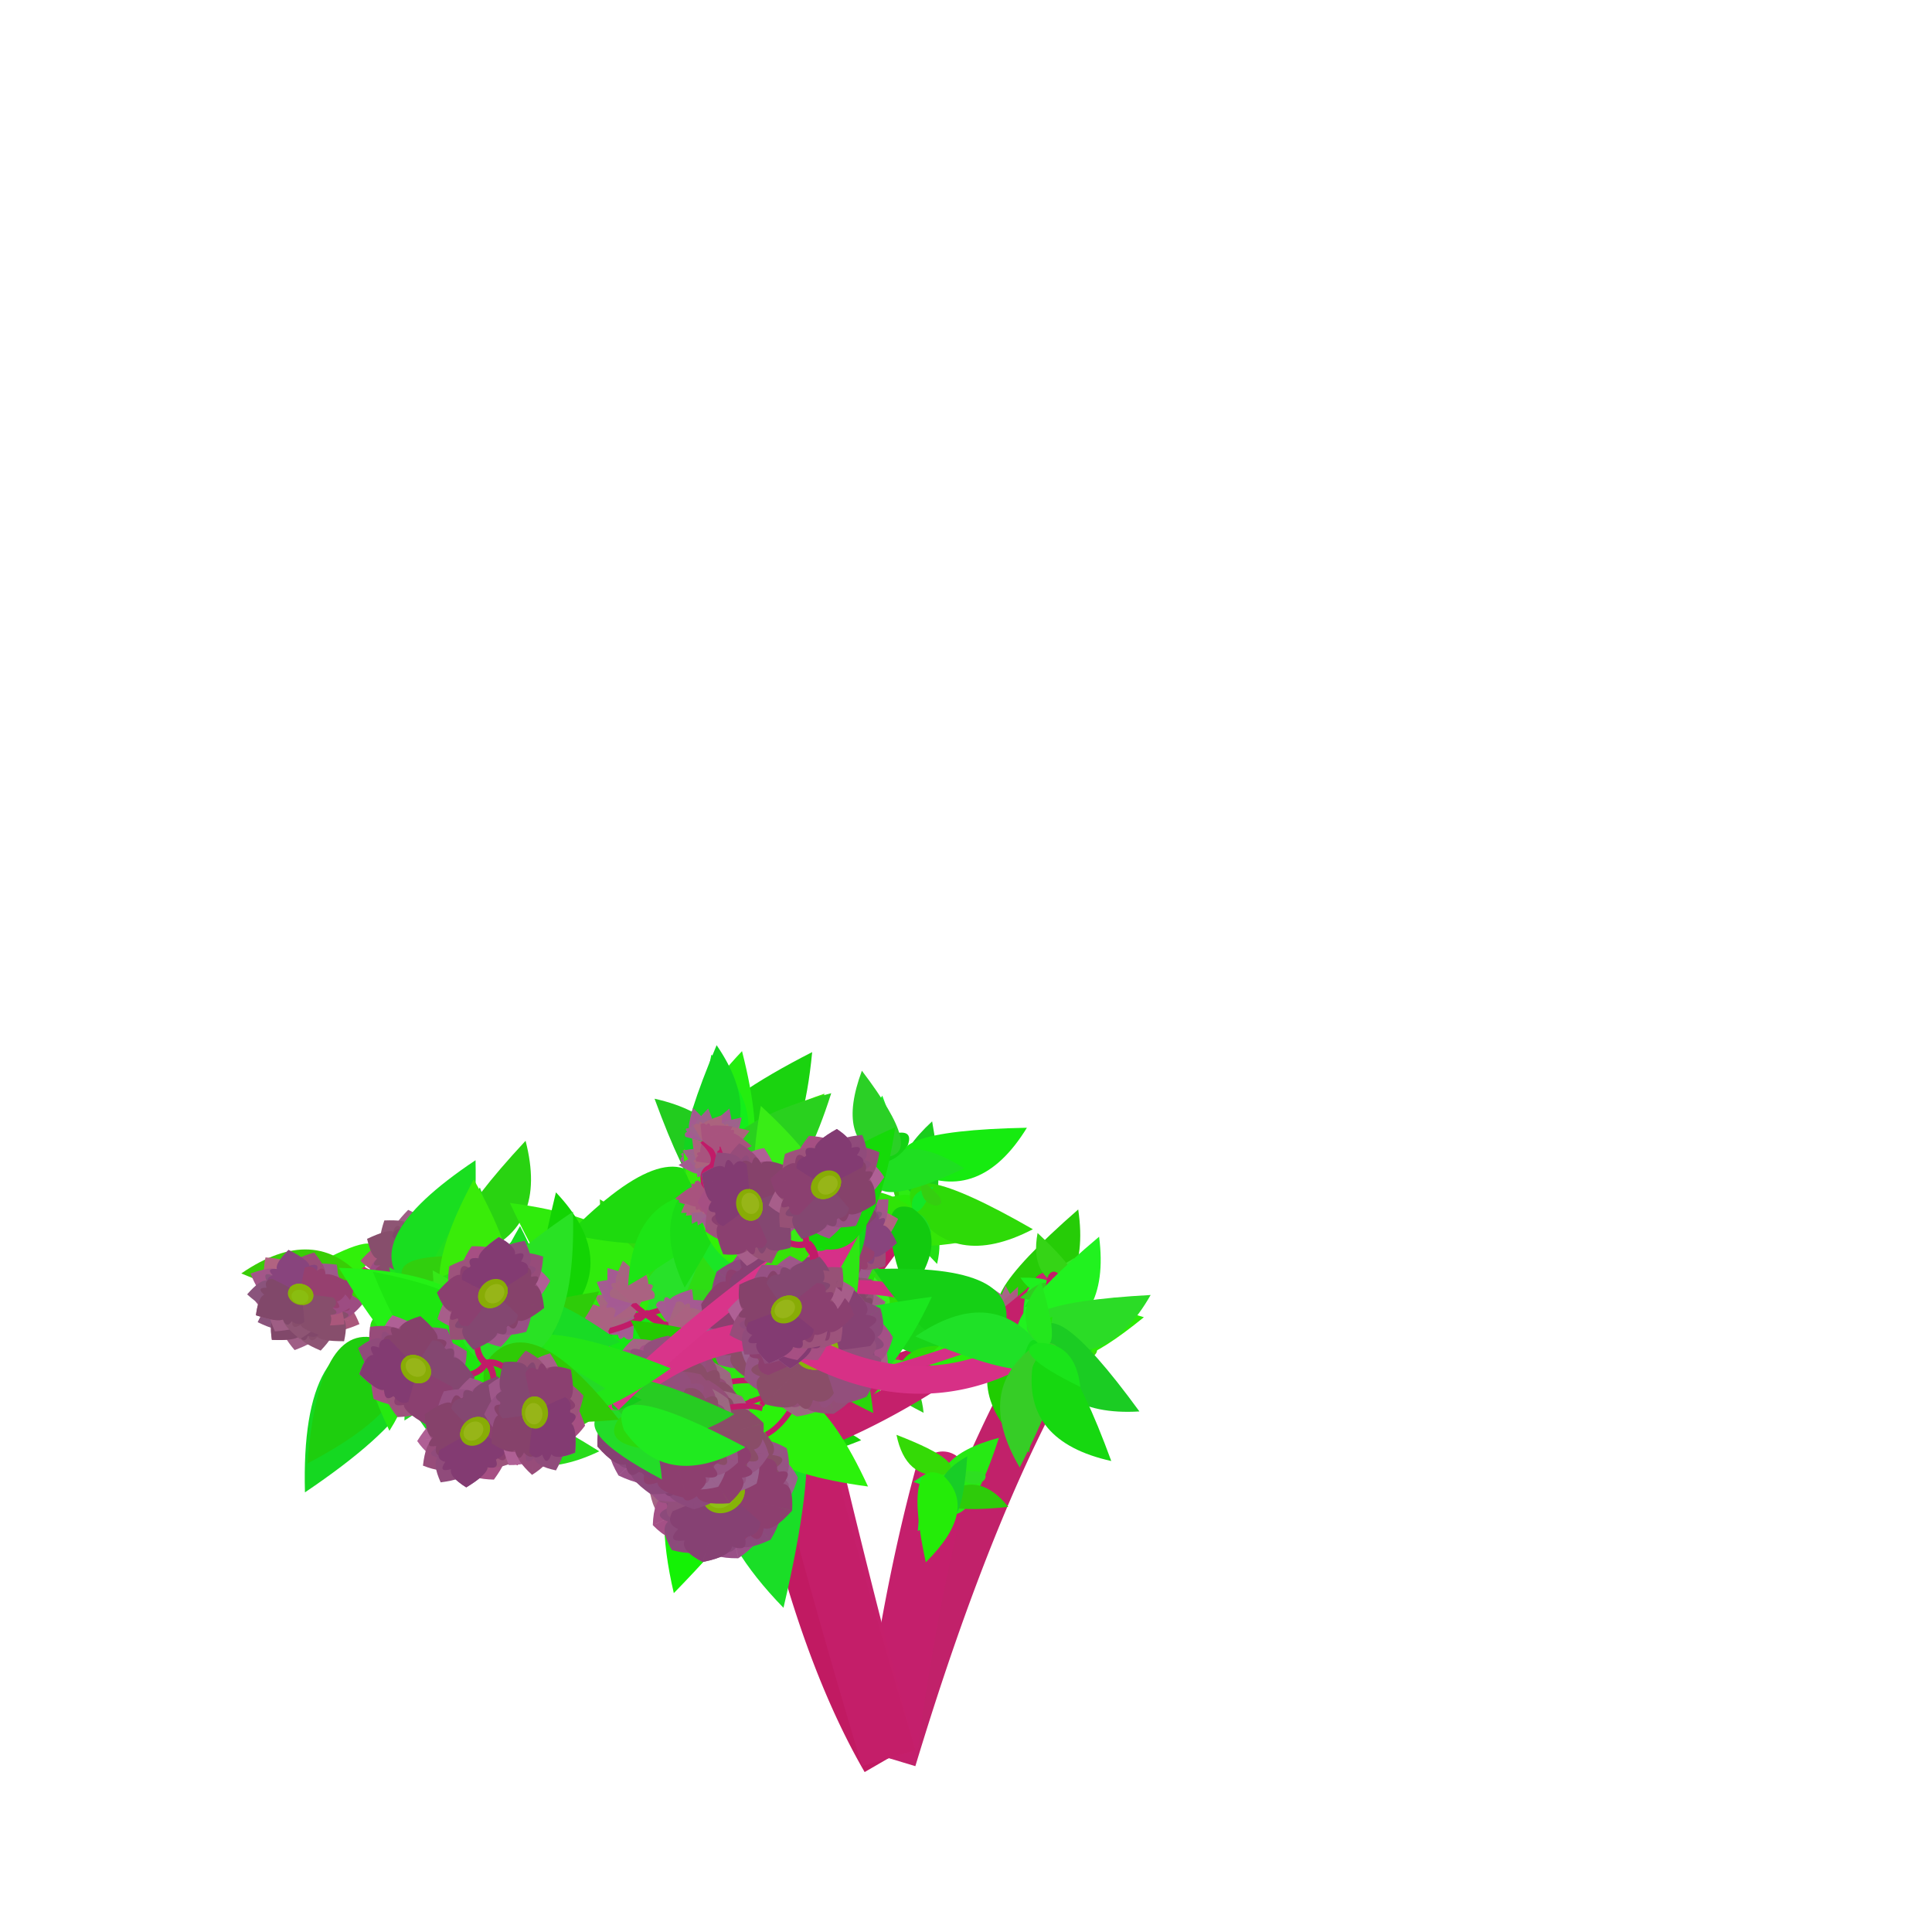<svg class="relie" xmlns="http://www.w3.org/2000/svg" viewBox="0 0 100 100" preserveAspectRatio="xMidYMid meet" x="0" y="0" overflow="visible" xmlns:xlink="http://www.w3.org/1999/xlink">

		<defs>  <g id="leaf1" transform="skewX(15) skewY(15)"><path d="M 0,0 
					q 0.75 0.135 0,1.5 
					M 0,0 
					q -0.75 0.135 0,1.5 " 
					stroke-width ="0.2" /></g>  <g id="leaf2" transform="skewX(19) skewY(19)"><path d="M 0,0 
					q 1.5 0.27 0,3 
					M 0,0 
					q -1.5 0.27 0,3 " 
					stroke-width ="0.2" /></g>  <g id="leaf3" transform="skewX(12) skewY(12)"><path d="M 0,0 
					q 2.25 0.405 0,4.5 
					M 0,0 
					q -2.25 0.405 0,4.5 " 
					stroke-width ="0.2" /></g>  <g id="leaf4" transform="skewX(-19) skewY(-19)"><path d="M 0,0 
					q 3 0.54 0,6 
					M 0,0 
					q -3 0.54 0,6 " 
					stroke-width ="0.2" /></g>  <g id="leaf5" transform="skewX(1) skewY(1)"><path d="M 0,0 
					q 3.75 0.675 0,7.5 
					M 0,0 
					q -3.75 0.675 0,7.5 " 
					stroke-width ="0.2" /></g>  <g id="leaf6" transform="skewX(-6) skewY(-6)"><path d="M 0,0 
					q 4.5 0.81 0,9 
					M 0,0 
					q -4.5 0.81 0,9 " 
					stroke-width ="0.2" /></g>  <g id="leaf7" transform="skewX(-14) skewY(-14)"><path d="M 0,0 
					q 5.25 0.945 0,10.5 
					M 0,0 
					q -5.25 0.945 0,10.5 " 
					stroke-width ="0.2" /></g>  <g id="leaf8" transform="skewX(10) skewY(10)"><path d="M 0,0 
					q 6 1.08 0,12 
					M 0,0 
					q -6 1.08 0,12 " 
					stroke-width ="0.2" /></g><g id="flower1" transform="skewX(6) skewY(6)">
						<path d="M 0,0
						Q 1.25,0.188 0,0.72"
						stroke="rgb(193,27,104)" 
						fill="transparent"
						stroke-width ="0.3" /><path d="M 0,0.72 
						q 0.087 0.025 0.494,0.177 q 0.025 0.1 -0.077,0.128 q 0.062 0.113 -0.071,0.08 q 0.013 0.075 -0.346,1 
						M 0,0.72 
						q -0.087 0.025 -0.494,0.177 q -0.025 0.1 0.077,0.128 q -0.062 0.113 0.071,0.08 q -0.013 0.075 0.346,1 " 
						transform="rotate(0 0,0.72 )"
						stroke-width ="0.1"
						fill="rgb(174,92,133)"
						/><path d="M 0,0.72 
						q 0.087 0.025 0.494,0.177 q 0.025 0.1 -0.077,0.128 q 0.062 0.113 -0.071,0.08 q 0.013 0.075 -0.346,1 
						M 0,0.72 
						q -0.087 0.025 -0.494,0.177 q -0.025 0.1 0.077,0.128 q -0.062 0.113 0.071,0.08 q -0.013 0.075 0.346,1 " 
						transform="rotate(24.923 0,0.72 )"
						stroke-width ="0.1"
						fill="rgb(164.5,102.5,145.5)"
						/><path d="M 0,0.72 
						q 0.087 0.025 0.494,0.177 q 0.025 0.1 -0.077,0.128 q 0.062 0.113 -0.071,0.08 q 0.013 0.075 -0.346,1 
						M 0,0.72 
						q -0.087 0.025 -0.494,0.177 q -0.025 0.1 0.077,0.128 q -0.062 0.113 0.071,0.08 q -0.013 0.075 0.346,1 " 
						transform="rotate(49.846 0,0.72 )"
						stroke-width ="0.1"
						fill="rgb(167,102,135)"
						/><path d="M 0,0.72 
						q 0.087 0.025 0.494,0.177 q 0.025 0.1 -0.077,0.128 q 0.062 0.113 -0.071,0.08 q 0.013 0.075 -0.346,1 
						M 0,0.72 
						q -0.087 0.025 -0.494,0.177 q -0.025 0.1 0.077,0.128 q -0.062 0.113 0.071,0.08 q -0.013 0.075 0.346,1 " 
						transform="rotate(74.769 0,0.72 )"
						stroke-width ="0.1"
						fill="rgb(171.5,92.5,130.5)"
						/></g><g id="flower2" transform="skewX(3) skewY(3)">
						<path d="M 0,0
						Q -0.64,0.375 0,1.44"
						stroke="rgb(193,27,104)" 
						fill="transparent"
						stroke-width ="0.3" /><path d="M 0,1.44 
						q 0.175 0.05 0.789,0.354 q 0.05 0.2 -0.155,0.255 q 0.125 0.225 -0.142,0.159 q 0.025 0.15 -0.491,1 
						M 0,1.44 
						q -0.175 0.05 -0.789,0.354 q -0.05 0.2 0.155,0.255 q -0.125 0.225 0.142,0.159 q -0.025 0.15 0.491,1 " 
						transform="rotate(0 0,1.44 )"
						stroke-width ="0.1"
						fill="rgb(163,91,145)"
						/><path d="M 0,1.44 
						q 0.175 0.05 0.789,0.354 q 0.05 0.2 -0.155,0.255 q 0.125 0.225 -0.142,0.159 q 0.025 0.15 -0.491,1 
						M 0,1.44 
						q -0.175 0.05 -0.789,0.354 q -0.05 0.2 0.155,0.255 q -0.125 0.225 0.142,0.159 q -0.025 0.15 0.491,1 " 
						transform="rotate(24.923 0,1.44 )"
						stroke-width ="0.1"
						fill="rgb(157.5,98.5,139.5)"
						/><path d="M 0,1.44 
						q 0.175 0.05 0.789,0.354 q 0.05 0.2 -0.155,0.255 q 0.125 0.225 -0.142,0.159 q 0.025 0.15 -0.491,1 
						M 0,1.44 
						q -0.175 0.05 -0.789,0.354 q -0.05 0.2 0.155,0.255 q -0.125 0.225 0.142,0.159 q -0.025 0.15 0.491,1 " 
						transform="rotate(49.846 0,1.44 )"
						stroke-width ="0.1"
						fill="rgb(171,99,126)"
						/><path d="M 0,1.44 
						q 0.175 0.05 0.789,0.354 q 0.05 0.2 -0.155,0.255 q 0.125 0.225 -0.142,0.159 q 0.025 0.15 -0.491,1 
						M 0,1.44 
						q -0.175 0.05 -0.789,0.354 q -0.05 0.2 0.155,0.255 q -0.125 0.225 0.142,0.159 q -0.025 0.15 0.491,1 " 
						transform="rotate(74.769 0,1.44 )"
						stroke-width ="0.1"
						fill="rgb(167.5,83.5,126.5)"
						/></g><g id="flower3" transform="skewX(-3) skewY(-3)">
						<path d="M 0,0
						Q 0.31,0.562 0,2.16"
						stroke="rgb(193,27,104)" 
						fill="transparent"
						stroke-width ="0.3" /><path d="M 0,2.16 
						q 0.263 0.075 1.083,0.532 q 0.075 0.3 -0.233,0.383 q 0.188 0.338 -0.214,0.239 q 0.037 0.225 -0.637,1 
						M 0,2.16 
						q -0.263 0.075 -1.083,0.532 q -0.075 0.3 0.233,0.383 q -0.188 0.338 0.214,0.239 q -0.037 0.225 0.637,1 " 
						transform="rotate(0 0,2.16 )"
						stroke-width ="0.1"
						fill="rgb(164,92,146)"
						/><path d="M 0,2.16 
						q 0.263 0.075 1.083,0.532 q 0.075 0.3 -0.233,0.383 q 0.188 0.338 -0.214,0.239 q 0.037 0.225 -0.637,1 
						M 0,2.16 
						q -0.263 0.075 -1.083,0.532 q -0.075 0.3 0.233,0.383 q -0.188 0.338 0.214,0.239 q -0.037 0.225 0.637,1 " 
						transform="rotate(24.923 0,2.16 )"
						stroke-width ="0.1"
						fill="rgb(164.5,90.5,146.5)"
						/><path d="M 0,2.16 
						q 0.263 0.075 1.083,0.532 q 0.075 0.3 -0.233,0.383 q 0.188 0.338 -0.214,0.239 q 0.037 0.225 -0.637,1 
						M 0,2.16 
						q -0.263 0.075 -1.083,0.532 q -0.075 0.3 0.233,0.383 q -0.188 0.338 0.214,0.239 q -0.037 0.225 0.637,1 " 
						transform="rotate(49.846 0,2.16 )"
						stroke-width ="0.1"
						fill="rgb(166,101,128)"
						/><path d="M 0,2.16 
						q 0.263 0.075 1.083,0.532 q 0.075 0.3 -0.233,0.383 q 0.188 0.338 -0.214,0.239 q 0.037 0.225 -0.637,1 
						M 0,2.16 
						q -0.263 0.075 -1.083,0.532 q -0.075 0.3 0.233,0.383 q -0.188 0.338 0.214,0.239 q -0.037 0.225 0.637,1 " 
						transform="rotate(74.769 0,2.16 )"
						stroke-width ="0.1"
						fill="rgb(169.5,98.5,128.5)"
						/></g><g id="flower4" transform="skewX(-6) skewY(-6)">
						<path d="M 0,0
						Q 1.23,0.75 0,2.88"
						stroke="rgb(193,27,104)" 
						fill="transparent"
						stroke-width ="0.3" /><path d="M 0,2.88 
						q 0.35 0.1 1.377,0.709 q 0.1 0.4 -0.31,0.51 q 0.25 0.45 -0.285,0.319 q 0.05 0.3 -0.782,1 
						M 0,2.88 
						q -0.35 0.1 -1.377,0.709 q -0.1 0.4 0.31,0.51 q -0.25 0.45 0.285,0.319 q -0.05 0.3 0.782,1 " 
						transform="rotate(0 0,2.88 )"
						stroke-width ="0.1"
						fill="rgb(172,100,145)"
						/><circle cx="0" cy="2.88" r="0.6" fill="rgb(136,179,8)"/><circle cx="-0.09" cy="2.97" r="0.4" fill="rgb(137.5,188.5,16.5)"/><path d="M 0,2.88 
						q 0.35 0.1 1.377,0.709 q 0.1 0.4 -0.31,0.51 q 0.25 0.45 -0.285,0.319 q 0.05 0.3 -0.782,1 
						M 0,2.88 
						q -0.35 0.1 -1.377,0.709 q -0.1 0.4 0.31,0.51 q -0.25 0.45 0.285,0.319 q -0.05 0.3 0.782,1 " 
						transform="rotate(83.077 0,2.88 )"
						stroke-width ="0.1"
						fill="rgb(176.5,99.5,128.5)"
						/><circle cx="0" cy="2.88" r="0.6" fill="rgb(136,179,8)"/><circle cx="0.07" cy="2.81" r="0.4" fill="rgb(137.5,188.5,16.5)"/><path d="M 0,2.88 
						q 0.35 0.1 1.377,0.709 q 0.1 0.4 -0.31,0.51 q 0.25 0.45 -0.285,0.319 q 0.05 0.3 -0.782,1 
						M 0,2.88 
						q -0.35 0.1 -1.377,0.709 q -0.1 0.4 0.31,0.51 q -0.25 0.45 0.285,0.319 q -0.05 0.3 0.782,1 " 
						transform="rotate(166.154 0,2.88 )"
						stroke-width ="0.1"
						fill="rgb(156,89,138)"
						/><circle cx="0" cy="2.88" r="0.6" fill="rgb(136,179,8)"/><circle cx="0.05" cy="2.87" r="0.4" fill="rgb(137.5,188.5,16.5)"/><path d="M 0,2.88 
						q 0.35 0.1 1.377,0.709 q 0.1 0.4 -0.31,0.51 q 0.25 0.45 -0.285,0.319 q 0.05 0.3 -0.782,1 
						M 0,2.88 
						q -0.35 0.1 -1.377,0.709 q -0.1 0.4 0.31,0.51 q -0.25 0.45 0.285,0.319 q -0.05 0.3 0.782,1 " 
						transform="rotate(249.231 0,2.88 )"
						stroke-width ="0.1"
						fill="rgb(169.5,87.5,123.5)"
						/><circle cx="0" cy="2.88" r="0.6" fill="rgb(136,179,8)"/><circle cx="-0.05" cy="2.87" r="0.4" fill="rgb(137.5,188.5,16.5)"/><path d="M 0,2.88 
						q 0.35 0.1 1.377,0.709 q 0.1 0.4 -0.31,0.51 q 0.25 0.45 -0.285,0.319 q 0.05 0.3 -0.782,1 
						M 0,2.88 
						q -0.35 0.1 -1.377,0.709 q -0.1 0.4 0.31,0.51 q -0.25 0.45 0.285,0.319 q -0.05 0.3 0.782,1 " 
						transform="rotate(332.308 0,2.88 )"
						stroke-width ="0.1"
						fill="rgb(159,94,133)"
						/><circle cx="0" cy="2.88" r="0.6" fill="rgb(136,179,8)"/><circle cx="0.04" cy="2.81" r="0.4" fill="rgb(137.5,188.5,16.5)"/><path d="M 0,2.88 
						q 0.35 0.1 1.377,0.709 q 0.1 0.4 -0.31,0.51 q 0.25 0.45 -0.285,0.319 q 0.05 0.3 -0.782,1 
						M 0,2.88 
						q -0.35 0.1 -1.377,0.709 q -0.1 0.4 0.31,0.51 q -0.25 0.45 0.285,0.319 q -0.05 0.3 0.782,1 " 
						transform="rotate(415.385 0,2.88 )"
						stroke-width ="0.1"
						fill="rgb(162.5,87.5,136.5)"
						/><circle cx="0" cy="2.88" r="0.6" fill="rgb(136,179,8)"/><circle cx="0" cy="2.89" r="0.4" fill="rgb(137.5,188.5,16.5)"/><path d="M 0,2.88 
						q 0.35 0.1 1.377,0.709 q 0.1 0.4 -0.31,0.51 q 0.25 0.45 -0.285,0.319 q 0.05 0.3 -0.782,1 
						M 0,2.88 
						q -0.35 0.1 -1.377,0.709 q -0.1 0.4 0.31,0.51 q -0.25 0.45 0.285,0.319 q -0.05 0.3 0.782,1 " 
						transform="rotate(498.462 0,2.88 )"
						stroke-width ="0.1"
						fill="rgb(154,78,119)"
						/><circle cx="0" cy="2.88" r="0.6" fill="rgb(136,179,8)"/><circle cx="-0.03" cy="2.93" r="0.4" fill="rgb(137.5,188.5,16.5)"/><path d="M 0,2.88 
						q 0.35 0.1 1.377,0.709 q 0.1 0.4 -0.31,0.51 q 0.25 0.45 -0.285,0.319 q 0.05 0.3 -0.782,1 
						M 0,2.88 
						q -0.35 0.1 -1.377,0.709 q -0.1 0.4 0.31,0.51 q -0.25 0.45 0.285,0.319 q -0.05 0.3 0.782,1 " 
						transform="rotate(581.538 0,2.88 )"
						stroke-width ="0.1"
						fill="rgb(156.5,76.5,129.5)"
						/><circle cx="0" cy="2.88" r="0.6" fill="rgb(136,179,8)"/><circle cx="0.09" cy="2.92" r="0.4" fill="rgb(137.5,188.5,16.5)"/><path d="M 0,2.88 
						q 0.35 0.1 1.377,0.709 q 0.1 0.4 -0.31,0.51 q 0.25 0.45 -0.285,0.319 q 0.05 0.3 -0.782,1 
						M 0,2.88 
						q -0.35 0.1 -1.377,0.709 q -0.1 0.4 0.31,0.51 q -0.25 0.45 0.285,0.319 q -0.05 0.3 0.782,1 " 
						transform="rotate(664.615 0,2.88 )"
						stroke-width ="0.1"
						fill="rgb(142,85,116)"
						/><circle cx="0" cy="2.88" r="0.6" fill="rgb(136,179,8)"/><circle cx="-0.09" cy="2.98" r="0.4" fill="rgb(137.5,188.5,16.5)"/><path d="M 0,2.88 
						q 0.35 0.1 1.377,0.709 q 0.1 0.4 -0.31,0.51 q 0.25 0.45 -0.285,0.319 q 0.05 0.3 -0.782,1 
						M 0,2.88 
						q -0.35 0.1 -1.377,0.709 q -0.1 0.4 0.31,0.51 q -0.25 0.45 0.285,0.319 q -0.05 0.3 0.782,1 " 
						transform="rotate(747.692 0,2.88 )"
						stroke-width ="0.1"
						fill="rgb(137.5,84.5,124.5)"
						/><circle cx="0" cy="2.88" r="0.6" fill="rgb(136,179,8)"/><circle cx="0.05" cy="2.91" r="0.4" fill="rgb(137.5,188.5,16.5)"/><path d="M 0,2.88 
						q 0.35 0.1 1.377,0.709 q 0.1 0.4 -0.31,0.51 q 0.25 0.45 -0.285,0.319 q 0.05 0.3 -0.782,1 
						M 0,2.88 
						q -0.35 0.1 -1.377,0.709 q -0.1 0.4 0.31,0.51 q -0.25 0.45 0.285,0.319 q -0.05 0.3 0.782,1 " 
						transform="rotate(830.769 0,2.88 )"
						stroke-width ="0.1"
						fill="rgb(136,68,125)"
						/><circle cx="0" cy="2.88" r="0.6" fill="rgb(136,179,8)"/><circle cx="-0.08" cy="2.95" r="0.4" fill="rgb(137.5,188.5,16.5)"/><path d="M 0,2.88 
						q 0.35 0.1 1.377,0.709 q 0.1 0.4 -0.31,0.51 q 0.25 0.45 -0.285,0.319 q 0.05 0.3 -0.782,1 
						M 0,2.88 
						q -0.35 0.1 -1.377,0.709 q -0.1 0.4 0.31,0.51 q -0.25 0.45 0.285,0.319 q -0.05 0.3 0.782,1 " 
						transform="rotate(913.846 0,2.88 )"
						stroke-width ="0.1"
						fill="rgb(149.5,64.5,111.5)"
						/><circle cx="0" cy="2.88" r="0.6" fill="rgb(136,179,8)"/><circle cx="0" cy="2.85" r="0.4" fill="rgb(137.5,188.5,16.5)"/><path d="M 0,2.88 
						q 0.35 0.1 1.377,0.709 q 0.1 0.4 -0.31,0.51 q 0.25 0.45 -0.285,0.319 q 0.05 0.3 -0.782,1 
						M 0,2.88 
						q -0.35 0.1 -1.377,0.709 q -0.1 0.4 0.31,0.51 q -0.25 0.45 0.285,0.319 q -0.05 0.3 0.782,1 " 
						transform="rotate(996.923 0,2.88 )"
						stroke-width ="0.1"
						fill="rgb(135,78,108)"
						/><circle cx="0" cy="2.88" r="0.6" fill="rgb(136,179,8)"/><circle cx="-0.09" cy="2.95" r="0.4" fill="rgb(137.5,188.5,16.5)"/><path d="M 0,2.88 
						q 0.35 0.1 1.377,0.709 q 0.1 0.4 -0.31,0.51 q 0.25 0.45 -0.285,0.319 q 0.05 0.3 -0.782,1 
						M 0,2.88 
						q -0.35 0.1 -1.377,0.709 q -0.1 0.4 0.31,0.51 q -0.25 0.45 0.285,0.319 q -0.05 0.3 0.782,1 " 
						transform="rotate(1080 0,2.88 )"
						stroke-width ="0.1"
						fill="rgb(128.5,72.5,106.5)"
						/><circle cx="0" cy="2.88" r="0.6" fill="rgb(136,179,8)"/><circle cx="0.1" cy="2.98" r="0.4" fill="rgb(137.5,188.5,16.5)"/></g><g id="flower5" transform="skewX(-6) skewY(-6)">
						<path d="M 0,0
						Q 1.13,0.938 0,3.6"
						stroke="rgb(193,27,104)" 
						fill="transparent"
						stroke-width ="0.3" /><path d="M 0,3.6 
						q 0.438 0.125 1.672,0.886 q 0.125 0.5 -0.388,0.637 q 0.312 0.562 -0.356,0.398 q 0.062 0.375 -0.928,1 
						M 0,3.6 
						q -0.438 0.125 -1.672,0.886 q -0.125 0.5 0.388,0.637 q -0.312 0.562 0.356,0.398 q -0.062 0.375 0.928,1 " 
						transform="rotate(0 0,3.6 )"
						stroke-width ="0.1"
						fill="rgb(159,105,150)"
						/><circle cx="0" cy="3.6" r="0.75" fill="rgb(136,172,6)"/><circle cx="-0.1" cy="3.54" r="0.5" fill="rgb(150.5,180.5,24.5)"/><path d="M 0,3.6 
						q 0.438 0.125 1.672,0.886 q 0.125 0.5 -0.388,0.637 q 0.312 0.562 -0.356,0.398 q 0.062 0.375 -0.928,1 
						M 0,3.6 
						q -0.438 0.125 -1.672,0.886 q -0.125 0.5 0.388,0.637 q -0.312 0.562 0.356,0.398 q -0.062 0.375 0.928,1 " 
						transform="rotate(83.077 0,3.6 )"
						stroke-width ="0.1"
						fill="rgb(174.5,96.5,148.5)"
						/><circle cx="0" cy="3.6" r="0.75" fill="rgb(136,172,6)"/><circle cx="0.02" cy="3.62" r="0.5" fill="rgb(150.5,180.5,24.5)"/><path d="M 0,3.6 
						q 0.438 0.125 1.672,0.886 q 0.125 0.5 -0.388,0.637 q 0.312 0.562 -0.356,0.398 q 0.062 0.375 -0.928,1 
						M 0,3.6 
						q -0.438 0.125 -1.672,0.886 q -0.125 0.5 0.388,0.637 q -0.312 0.562 0.356,0.398 q -0.062 0.375 0.928,1 " 
						transform="rotate(166.154 0,3.6 )"
						stroke-width ="0.1"
						fill="rgb(158,87,137)"
						/><circle cx="0" cy="3.6" r="0.75" fill="rgb(136,172,6)"/><circle cx="-0.05" cy="3.57" r="0.5" fill="rgb(150.5,180.5,24.5)"/><path d="M 0,3.6 
						q 0.438 0.125 1.672,0.886 q 0.125 0.5 -0.388,0.637 q 0.312 0.562 -0.356,0.398 q 0.062 0.375 -0.928,1 
						M 0,3.6 
						q -0.438 0.125 -1.672,0.886 q -0.125 0.5 0.388,0.637 q -0.312 0.562 0.356,0.398 q -0.062 0.375 0.928,1 " 
						transform="rotate(249.231 0,3.6 )"
						stroke-width ="0.1"
						fill="rgb(166.5,94.5,137.5)"
						/><circle cx="0" cy="3.6" r="0.75" fill="rgb(136,172,6)"/><circle cx="0.1" cy="3.65" r="0.5" fill="rgb(150.5,180.5,24.5)"/><path d="M 0,3.6 
						q 0.438 0.125 1.672,0.886 q 0.125 0.5 -0.388,0.637 q 0.312 0.562 -0.356,0.398 q 0.062 0.375 -0.928,1 
						M 0,3.6 
						q -0.438 0.125 -1.672,0.886 q -0.125 0.5 0.388,0.637 q -0.312 0.562 0.356,0.398 q -0.062 0.375 0.928,1 " 
						transform="rotate(332.308 0,3.6 )"
						stroke-width ="0.1"
						fill="rgb(166,79,131)"
						/><circle cx="0" cy="3.6" r="0.75" fill="rgb(136,172,6)"/><circle cx="-0.05" cy="3.7" r="0.5" fill="rgb(150.5,180.5,24.5)"/><path d="M 0,3.6 
						q 0.438 0.125 1.672,0.886 q 0.125 0.5 -0.388,0.637 q 0.312 0.562 -0.356,0.398 q 0.062 0.375 -0.928,1 
						M 0,3.6 
						q -0.438 0.125 -1.672,0.886 q -0.125 0.5 0.388,0.637 q -0.312 0.562 0.356,0.398 q -0.062 0.375 0.928,1 " 
						transform="rotate(415.385 0,3.6 )"
						stroke-width ="0.1"
						fill="rgb(150.5,76.5,122.5)"
						/><circle cx="0" cy="3.6" r="0.75" fill="rgb(136,172,6)"/><circle cx="0.06" cy="3.64" r="0.5" fill="rgb(150.5,180.5,24.5)"/><path d="M 0,3.6 
						q 0.438 0.125 1.672,0.886 q 0.125 0.5 -0.388,0.637 q 0.312 0.562 -0.356,0.398 q 0.062 0.375 -0.928,1 
						M 0,3.6 
						q -0.438 0.125 -1.672,0.886 q -0.125 0.5 0.388,0.637 q -0.312 0.562 0.356,0.398 q -0.062 0.375 0.928,1 " 
						transform="rotate(498.462 0,3.6 )"
						stroke-width ="0.1"
						fill="rgb(151,81,132)"
						/><circle cx="0" cy="3.6" r="0.75" fill="rgb(136,172,6)"/><circle cx="-0.1" cy="3.61" r="0.5" fill="rgb(150.5,180.5,24.5)"/><path d="M 0,3.6 
						q 0.438 0.125 1.672,0.886 q 0.125 0.5 -0.388,0.637 q 0.312 0.562 -0.356,0.398 q 0.062 0.375 -0.928,1 
						M 0,3.6 
						q -0.438 0.125 -1.672,0.886 q -0.125 0.5 0.388,0.637 q -0.312 0.562 0.356,0.398 q -0.062 0.375 0.928,1 " 
						transform="rotate(581.538 0,3.6 )"
						stroke-width ="0.1"
						fill="rgb(150.5,81.5,118.5)"
						/><circle cx="0" cy="3.6" r="0.75" fill="rgb(136,172,6)"/><circle cx="0.01" cy="3.59" r="0.5" fill="rgb(150.5,180.5,24.5)"/><path d="M 0,3.6 
						q 0.438 0.125 1.672,0.886 q 0.125 0.5 -0.388,0.637 q 0.312 0.562 -0.356,0.398 q 0.062 0.375 -0.928,1 
						M 0,3.6 
						q -0.438 0.125 -1.672,0.886 q -0.125 0.5 0.388,0.637 q -0.312 0.562 0.356,0.398 q -0.062 0.375 0.928,1 " 
						transform="rotate(664.615 0,3.6 )"
						stroke-width ="0.1"
						fill="rgb(157,83,124)"
						/><circle cx="0" cy="3.6" r="0.75" fill="rgb(136,172,6)"/><circle cx="-0.09" cy="3.62" r="0.5" fill="rgb(150.5,180.5,24.5)"/><path d="M 0,3.6 
						q 0.438 0.125 1.672,0.886 q 0.125 0.5 -0.388,0.637 q 0.312 0.562 -0.356,0.398 q 0.062 0.375 -0.928,1 
						M 0,3.6 
						q -0.438 0.125 -1.672,0.886 q -0.125 0.5 0.388,0.637 q -0.312 0.562 0.356,0.398 q -0.062 0.375 0.928,1 " 
						transform="rotate(747.692 0,3.6 )"
						stroke-width ="0.1"
						fill="rgb(143.5,75.5,123.5)"
						/><circle cx="0" cy="3.6" r="0.75" fill="rgb(136,172,6)"/><circle cx="0.05" cy="3.66" r="0.5" fill="rgb(150.5,180.5,24.5)"/><path d="M 0,3.6 
						q 0.438 0.125 1.672,0.886 q 0.125 0.5 -0.388,0.637 q 0.312 0.562 -0.356,0.398 q 0.062 0.375 -0.928,1 
						M 0,3.6 
						q -0.438 0.125 -1.672,0.886 q -0.125 0.5 0.388,0.637 q -0.312 0.562 0.356,0.398 q -0.062 0.375 0.928,1 " 
						transform="rotate(830.769 0,3.6 )"
						stroke-width ="0.1"
						fill="rgb(134,66,107)"
						/><circle cx="0" cy="3.6" r="0.75" fill="rgb(136,172,6)"/><circle cx="-0.03" cy="3.59" r="0.5" fill="rgb(150.5,180.5,24.5)"/><path d="M 0,3.6 
						q 0.438 0.125 1.672,0.886 q 0.125 0.5 -0.388,0.637 q 0.312 0.562 -0.356,0.398 q 0.062 0.375 -0.928,1 
						M 0,3.6 
						q -0.438 0.125 -1.672,0.886 q -0.125 0.5 0.388,0.637 q -0.312 0.562 0.356,0.398 q -0.062 0.375 0.928,1 " 
						transform="rotate(913.846 0,3.6 )"
						stroke-width ="0.1"
						fill="rgb(131.5,71.5,113.5)"
						/><circle cx="0" cy="3.6" r="0.75" fill="rgb(136,172,6)"/><circle cx="-0.1" cy="3.65" r="0.5" fill="rgb(150.5,180.5,24.5)"/><path d="M 0,3.6 
						q 0.438 0.125 1.672,0.886 q 0.125 0.5 -0.388,0.637 q 0.312 0.562 -0.356,0.398 q 0.062 0.375 -0.928,1 
						M 0,3.6 
						q -0.438 0.125 -1.672,0.886 q -0.125 0.5 0.388,0.637 q -0.312 0.562 0.356,0.398 q -0.062 0.375 0.928,1 " 
						transform="rotate(996.923 0,3.6 )"
						stroke-width ="0.1"
						fill="rgb(139,64,112)"
						/><circle cx="0" cy="3.6" r="0.75" fill="rgb(136,172,6)"/><circle cx="-0.04" cy="3.69" r="0.5" fill="rgb(150.5,180.5,24.5)"/><path d="M 0,3.6 
						q 0.438 0.125 1.672,0.886 q 0.125 0.5 -0.388,0.637 q 0.312 0.562 -0.356,0.398 q 0.062 0.375 -0.928,1 
						M 0,3.6 
						q -0.438 0.125 -1.672,0.886 q -0.125 0.5 0.388,0.637 q -0.312 0.562 0.356,0.398 q -0.062 0.375 0.928,1 " 
						transform="rotate(1080 0,3.6 )"
						stroke-width ="0.1"
						fill="rgb(130.5,59.5,114.5)"
						/><circle cx="0" cy="3.6" r="0.75" fill="rgb(136,172,6)"/><circle cx="-0.09" cy="3.58" r="0.5" fill="rgb(150.5,180.5,24.5)"/></g><g id="flower6" transform="skewX(-2) skewY(-2)">
						<path d="M 0,0
						Q 1.42,1.125 0,4.32"
						stroke="rgb(193,27,104)" 
						fill="transparent"
						stroke-width ="0.3" /><path d="M 0,4.32 
						q 0.525 0.15 1.966,1.063 q 0.15 0.6 -0.465,0.765 q 0.375 0.675 -0.427,0.478 q 0.075 0.45 -1.074,1 
						M 0,4.32 
						q -0.525 0.15 -1.966,1.063 q -0.15 0.6 0.465,0.765 q -0.375 0.675 0.427,0.478 q -0.075 0.45 1.074,1 " 
						transform="rotate(0 0,4.32 )"
						stroke-width ="0.1"
						fill="rgb(172,101,145)"
						/><circle cx="0" cy="4.32" r="0.9" fill="rgb(132,180,11)"/><circle cx="0.06" cy="4.23" r="0.6" fill="rgb(141.5,192.5,15.5)"/><path d="M 0,4.32 
						q 0.525 0.15 1.966,1.063 q 0.15 0.6 -0.465,0.765 q 0.375 0.675 -0.427,0.478 q 0.075 0.45 -1.074,1 
						M 0,4.32 
						q -0.525 0.15 -1.966,1.063 q -0.15 0.6 0.465,0.765 q -0.375 0.675 0.427,0.478 q -0.075 0.45 1.074,1 " 
						transform="rotate(83.077 0,4.32 )"
						stroke-width ="0.1"
						fill="rgb(174.5,91.5,137.5)"
						/><circle cx="0" cy="4.32" r="0.9" fill="rgb(132,180,11)"/><circle cx="0.04" cy="4.32" r="0.6" fill="rgb(141.5,192.5,15.5)"/><path d="M 0,4.32 
						q 0.525 0.15 1.966,1.063 q 0.15 0.6 -0.465,0.765 q 0.375 0.675 -0.427,0.478 q 0.075 0.45 -1.074,1 
						M 0,4.32 
						q -0.525 0.15 -1.966,1.063 q -0.15 0.6 0.465,0.765 q -0.375 0.675 0.427,0.478 q -0.075 0.45 1.074,1 " 
						transform="rotate(166.154 0,4.32 )"
						stroke-width ="0.1"
						fill="rgb(174,87,138)"
						/><circle cx="0" cy="4.32" r="0.9" fill="rgb(132,180,11)"/><circle cx="-0.08" cy="4.38" r="0.6" fill="rgb(141.5,192.5,15.5)"/><path d="M 0,4.32 
						q 0.525 0.15 1.966,1.063 q 0.15 0.6 -0.465,0.765 q 0.375 0.675 -0.427,0.478 q 0.075 0.45 -1.074,1 
						M 0,4.32 
						q -0.525 0.15 -1.966,1.063 q -0.15 0.6 0.465,0.765 q -0.375 0.675 0.427,0.478 q -0.075 0.45 1.074,1 " 
						transform="rotate(249.231 0,4.32 )"
						stroke-width ="0.1"
						fill="rgb(155.5,97.5,141.5)"
						/><circle cx="0" cy="4.32" r="0.9" fill="rgb(132,180,11)"/><circle cx="-0.1" cy="4.24" r="0.6" fill="rgb(141.5,192.5,15.5)"/><path d="M 0,4.32 
						q 0.525 0.15 1.966,1.063 q 0.15 0.6 -0.465,0.765 q 0.375 0.675 -0.427,0.478 q 0.075 0.45 -1.074,1 
						M 0,4.32 
						q -0.525 0.15 -1.966,1.063 q -0.15 0.6 0.465,0.765 q -0.375 0.675 0.427,0.478 q -0.075 0.45 1.074,1 " 
						transform="rotate(332.308 0,4.32 )"
						stroke-width ="0.1"
						fill="rgb(151,94,130)"
						/><circle cx="0" cy="4.32" r="0.9" fill="rgb(132,180,11)"/><circle cx="0.1" cy="4.41" r="0.6" fill="rgb(141.5,192.5,15.5)"/><path d="M 0,4.32 
						q 0.525 0.15 1.966,1.063 q 0.15 0.6 -0.465,0.765 q 0.375 0.675 -0.427,0.478 q 0.075 0.45 -1.074,1 
						M 0,4.32 
						q -0.525 0.15 -1.966,1.063 q -0.15 0.6 0.465,0.765 q -0.375 0.675 0.427,0.478 q -0.075 0.45 1.074,1 " 
						transform="rotate(415.385 0,4.32 )"
						stroke-width ="0.1"
						fill="rgb(163.5,91.5,121.5)"
						/><circle cx="0" cy="4.32" r="0.9" fill="rgb(132,180,11)"/><circle cx="-0.1" cy="4.41" r="0.6" fill="rgb(141.5,192.5,15.5)"/><path d="M 0,4.32 
						q 0.525 0.15 1.966,1.063 q 0.15 0.6 -0.465,0.765 q 0.375 0.675 -0.427,0.478 q 0.075 0.45 -1.074,1 
						M 0,4.32 
						q -0.525 0.15 -1.966,1.063 q -0.15 0.6 0.465,0.765 q -0.375 0.675 0.427,0.478 q -0.075 0.45 1.074,1 " 
						transform="rotate(498.462 0,4.32 )"
						stroke-width ="0.1"
						fill="rgb(156,79,128)"
						/><circle cx="0" cy="4.32" r="0.9" fill="rgb(132,180,11)"/><circle cx="-0.08" cy="4.34" r="0.6" fill="rgb(141.5,192.5,15.5)"/><path d="M 0,4.32 
						q 0.525 0.15 1.966,1.063 q 0.15 0.6 -0.465,0.765 q 0.375 0.675 -0.427,0.478 q 0.075 0.45 -1.074,1 
						M 0,4.32 
						q -0.525 0.15 -1.966,1.063 q -0.15 0.6 0.465,0.765 q -0.375 0.675 0.427,0.478 q -0.075 0.45 1.074,1 " 
						transform="rotate(581.538 0,4.32 )"
						stroke-width ="0.1"
						fill="rgb(153.5,80.5,113.5)"
						/><circle cx="0" cy="4.32" r="0.9" fill="rgb(132,180,11)"/><circle cx="-0.09" cy="4.26" r="0.6" fill="rgb(141.5,192.5,15.5)"/><path d="M 0,4.32 
						q 0.525 0.15 1.966,1.063 q 0.15 0.6 -0.465,0.765 q 0.375 0.675 -0.427,0.478 q 0.075 0.45 -1.074,1 
						M 0,4.32 
						q -0.525 0.15 -1.966,1.063 q -0.15 0.6 0.465,0.765 q -0.375 0.675 0.427,0.478 q -0.075 0.45 1.074,1 " 
						transform="rotate(664.615 0,4.32 )"
						stroke-width ="0.1"
						fill="rgb(139,75,123)"
						/><circle cx="0" cy="4.32" r="0.9" fill="rgb(132,180,11)"/><circle cx="0.08" cy="4.41" r="0.6" fill="rgb(141.5,192.5,15.5)"/><path d="M 0,4.32 
						q 0.525 0.15 1.966,1.063 q 0.15 0.6 -0.465,0.765 q 0.375 0.675 -0.427,0.478 q 0.075 0.45 -1.074,1 
						M 0,4.32 
						q -0.525 0.15 -1.966,1.063 q -0.15 0.6 0.465,0.765 q -0.375 0.675 0.427,0.478 q -0.075 0.45 1.074,1 " 
						transform="rotate(747.692 0,4.32 )"
						stroke-width ="0.1"
						fill="rgb(137.5,67.5,117.5)"
						/><circle cx="0" cy="4.32" r="0.9" fill="rgb(132,180,11)"/><circle cx="0.06" cy="4.23" r="0.6" fill="rgb(141.5,192.5,15.5)"/><path d="M 0,4.32 
						q 0.525 0.15 1.966,1.063 q 0.15 0.6 -0.465,0.765 q 0.375 0.675 -0.427,0.478 q 0.075 0.45 -1.074,1 
						M 0,4.32 
						q -0.525 0.15 -1.966,1.063 q -0.15 0.6 0.465,0.765 q -0.375 0.675 0.427,0.478 q -0.075 0.45 1.074,1 " 
						transform="rotate(830.769 0,4.32 )"
						stroke-width ="0.1"
						fill="rgb(138,83,125)"
						/><circle cx="0" cy="4.32" r="0.9" fill="rgb(132,180,11)"/><circle cx="-0.08" cy="4.36" r="0.6" fill="rgb(141.5,192.5,15.5)"/><path d="M 0,4.32 
						q 0.525 0.15 1.966,1.063 q 0.15 0.6 -0.465,0.765 q 0.375 0.675 -0.427,0.478 q 0.075 0.45 -1.074,1 
						M 0,4.32 
						q -0.525 0.15 -1.966,1.063 q -0.15 0.6 0.465,0.765 q -0.375 0.675 0.427,0.478 q -0.075 0.45 1.074,1 " 
						transform="rotate(913.846 0,4.32 )"
						stroke-width ="0.1"
						fill="rgb(144.5,61.5,115.5)"
						/><circle cx="0" cy="4.32" r="0.9" fill="rgb(132,180,11)"/><circle cx="0.08" cy="4.39" r="0.6" fill="rgb(141.5,192.5,15.5)"/><path d="M 0,4.32 
						q 0.525 0.15 1.966,1.063 q 0.15 0.6 -0.465,0.765 q 0.375 0.675 -0.427,0.478 q 0.075 0.45 -1.074,1 
						M 0,4.32 
						q -0.525 0.15 -1.966,1.063 q -0.15 0.6 0.465,0.765 q -0.375 0.675 0.427,0.478 q -0.075 0.45 1.074,1 " 
						transform="rotate(996.923 0,4.32 )"
						stroke-width ="0.1"
						fill="rgb(143,65,114)"
						/><circle cx="0" cy="4.32" r="0.9" fill="rgb(132,180,11)"/><circle cx="-0.04" cy="4.35" r="0.6" fill="rgb(141.5,192.5,15.5)"/><path d="M 0,4.32 
						q 0.525 0.15 1.966,1.063 q 0.15 0.6 -0.465,0.765 q 0.375 0.675 -0.427,0.478 q 0.075 0.45 -1.074,1 
						M 0,4.32 
						q -0.525 0.15 -1.966,1.063 q -0.15 0.6 0.465,0.765 q -0.375 0.675 0.427,0.478 q -0.075 0.45 1.074,1 " 
						transform="rotate(1080 0,4.32 )"
						stroke-width ="0.1"
						fill="rgb(142.5,64.5,99.5)"
						/><circle cx="0" cy="4.32" r="0.9" fill="rgb(132,180,11)"/><circle cx="-0.01" cy="4.4" r="0.6" fill="rgb(141.5,192.5,15.5)"/></g><g id="flower7" transform="skewX(-5) skewY(-5)">
						<path d="M 0,0
						Q -0.88,1.312 0,5.04"
						stroke="rgb(193,27,104)" 
						fill="transparent"
						stroke-width ="0.3" /><path d="M 0,5.04 
						q 0.613 0.175 2.261,1.24 q 0.175 0.7 -0.542,0.892 q 0.438 0.787 -0.499,0.558 q 0.087 0.525 -1.219,1 
						M 0,5.04 
						q -0.613 0.175 -2.261,1.24 q -0.175 0.7 0.542,0.892 q -0.438 0.787 0.499,0.558 q -0.087 0.525 1.219,1 " 
						transform="rotate(0 0,5.04 )"
						stroke-width ="0.1"
						fill="rgb(164,91,136)"
						/><circle cx="0" cy="5.04" r="1.05" fill="rgb(134,179,8)"/><circle cx="-0.01" cy="5" r="0.7" fill="rgb(140.5,190.5,21.5)"/><path d="M 0,5.04 
						q 0.613 0.175 2.261,1.24 q 0.175 0.7 -0.542,0.892 q 0.438 0.787 -0.499,0.558 q 0.087 0.525 -1.219,1 
						M 0,5.04 
						q -0.613 0.175 -2.261,1.24 q -0.175 0.7 0.542,0.892 q -0.438 0.787 0.499,0.558 q -0.087 0.525 1.219,1 " 
						transform="rotate(83.077 0,5.04 )"
						stroke-width ="0.1"
						fill="rgb(164.5,100.5,132.5)"
						/><circle cx="0" cy="5.04" r="1.05" fill="rgb(134,179,8)"/><circle cx="-0.1" cy="4.95" r="0.7" fill="rgb(140.5,190.5,21.5)"/><path d="M 0,5.04 
						q 0.613 0.175 2.261,1.24 q 0.175 0.7 -0.542,0.892 q 0.438 0.787 -0.499,0.558 q 0.087 0.525 -1.219,1 
						M 0,5.04 
						q -0.613 0.175 -2.261,1.24 q -0.175 0.7 0.542,0.892 q -0.438 0.787 0.499,0.558 q -0.087 0.525 1.219,1 " 
						transform="rotate(166.154 0,5.04 )"
						stroke-width ="0.1"
						fill="rgb(156,104,129)"
						/><circle cx="0" cy="5.04" r="1.05" fill="rgb(134,179,8)"/><circle cx="0.07" cy="5.11" r="0.7" fill="rgb(140.5,190.5,21.5)"/><path d="M 0,5.04 
						q 0.613 0.175 2.261,1.24 q 0.175 0.7 -0.542,0.892 q 0.438 0.787 -0.499,0.558 q 0.087 0.525 -1.219,1 
						M 0,5.04 
						q -0.613 0.175 -2.261,1.24 q -0.175 0.7 0.542,0.892 q -0.438 0.787 0.499,0.558 q -0.087 0.525 1.219,1 " 
						transform="rotate(249.231 0,5.04 )"
						stroke-width ="0.1"
						fill="rgb(153.5,98.5,141.5)"
						/><circle cx="0" cy="5.04" r="1.05" fill="rgb(134,179,8)"/><circle cx="-0.08" cy="5.1" r="0.7" fill="rgb(140.5,190.5,21.5)"/><path d="M 0,5.04 
						q 0.613 0.175 2.261,1.24 q 0.175 0.7 -0.542,0.892 q 0.438 0.787 -0.499,0.558 q 0.087 0.525 -1.219,1 
						M 0,5.04 
						q -0.613 0.175 -2.261,1.24 q -0.175 0.7 0.542,0.892 q -0.438 0.787 0.499,0.558 q -0.087 0.525 1.219,1 " 
						transform="rotate(332.308 0,5.04 )"
						stroke-width ="0.1"
						fill="rgb(153,80,135)"
						/><circle cx="0" cy="5.04" r="1.05" fill="rgb(134,179,8)"/><circle cx="-0.04" cy="5.06" r="0.7" fill="rgb(140.5,190.5,21.5)"/><path d="M 0,5.04 
						q 0.613 0.175 2.261,1.24 q 0.175 0.7 -0.542,0.892 q 0.438 0.787 -0.499,0.558 q 0.087 0.525 -1.219,1 
						M 0,5.04 
						q -0.613 0.175 -2.261,1.24 q -0.175 0.7 0.542,0.892 q -0.438 0.787 0.499,0.558 q -0.087 0.525 1.219,1 " 
						transform="rotate(415.385 0,5.04 )"
						stroke-width ="0.1"
						fill="rgb(163.5,80.5,133.5)"
						/><circle cx="0" cy="5.04" r="1.05" fill="rgb(134,179,8)"/><circle cx="-0.03" cy="5.05" r="0.7" fill="rgb(140.5,190.5,21.5)"/><path d="M 0,5.04 
						q 0.613 0.175 2.261,1.24 q 0.175 0.7 -0.542,0.892 q 0.438 0.787 -0.499,0.558 q 0.087 0.525 -1.219,1 
						M 0,5.04 
						q -0.613 0.175 -2.261,1.24 q -0.175 0.7 0.542,0.892 q -0.438 0.787 0.499,0.558 q -0.087 0.525 1.219,1 " 
						transform="rotate(498.462 0,5.04 )"
						stroke-width ="0.1"
						fill="rgb(148,78,119)"
						/><circle cx="0" cy="5.04" r="1.05" fill="rgb(134,179,8)"/><circle cx="-0.02" cy="5.02" r="0.7" fill="rgb(140.5,190.5,21.5)"/><path d="M 0,5.04 
						q 0.613 0.175 2.261,1.24 q 0.175 0.7 -0.542,0.892 q 0.438 0.787 -0.499,0.558 q 0.087 0.525 -1.219,1 
						M 0,5.04 
						q -0.613 0.175 -2.261,1.24 q -0.175 0.7 0.542,0.892 q -0.438 0.787 0.499,0.558 q -0.087 0.525 1.219,1 " 
						transform="rotate(581.538 0,5.04 )"
						stroke-width ="0.1"
						fill="rgb(149.5,84.5,130.5)"
						/><circle cx="0" cy="5.04" r="1.05" fill="rgb(134,179,8)"/><circle cx="-0.09" cy="4.94" r="0.7" fill="rgb(140.5,190.5,21.5)"/><path d="M 0,5.04 
						q 0.613 0.175 2.261,1.24 q 0.175 0.7 -0.542,0.892 q 0.438 0.787 -0.499,0.558 q 0.087 0.525 -1.219,1 
						M 0,5.04 
						q -0.613 0.175 -2.261,1.24 q -0.175 0.7 0.542,0.892 q -0.438 0.787 0.499,0.558 q -0.087 0.525 1.219,1 " 
						transform="rotate(664.615 0,5.04 )"
						stroke-width ="0.1"
						fill="rgb(140,73,124)"
						/><circle cx="0" cy="5.04" r="1.05" fill="rgb(134,179,8)"/><circle cx="0.1" cy="5" r="0.7" fill="rgb(140.5,190.5,21.5)"/><path d="M 0,5.04 
						q 0.613 0.175 2.261,1.24 q 0.175 0.7 -0.542,0.892 q 0.438 0.787 -0.499,0.558 q 0.087 0.525 -1.219,1 
						M 0,5.04 
						q -0.613 0.175 -2.261,1.24 q -0.175 0.7 0.542,0.892 q -0.438 0.787 0.499,0.558 q -0.087 0.525 1.219,1 " 
						transform="rotate(747.692 0,5.04 )"
						stroke-width ="0.1"
						fill="rgb(139.5,74.5,123.5)"
						/><circle cx="0" cy="5.04" r="1.05" fill="rgb(134,179,8)"/><circle cx="0.04" cy="4.99" r="0.7" fill="rgb(140.5,190.5,21.5)"/><path d="M 0,5.04 
						q 0.613 0.175 2.261,1.24 q 0.175 0.7 -0.542,0.892 q 0.438 0.787 -0.499,0.558 q 0.087 0.525 -1.219,1 
						M 0,5.04 
						q -0.613 0.175 -2.261,1.24 q -0.175 0.7 0.542,0.892 q -0.438 0.787 0.499,0.558 q -0.087 0.525 1.219,1 " 
						transform="rotate(830.769 0,5.04 )"
						stroke-width ="0.1"
						fill="rgb(147,79,124)"
						/><circle cx="0" cy="5.04" r="1.05" fill="rgb(134,179,8)"/><circle cx="0.02" cy="5.05" r="0.7" fill="rgb(140.5,190.5,21.5)"/><path d="M 0,5.04 
						q 0.613 0.175 2.261,1.24 q 0.175 0.7 -0.542,0.892 q 0.438 0.787 -0.499,0.558 q 0.087 0.525 -1.219,1 
						M 0,5.04 
						q -0.613 0.175 -2.261,1.24 q -0.175 0.7 0.542,0.892 q -0.438 0.787 0.499,0.558 q -0.087 0.525 1.219,1 " 
						transform="rotate(913.846 0,5.04 )"
						stroke-width ="0.1"
						fill="rgb(137.5,77.5,104.5)"
						/><circle cx="0" cy="5.04" r="1.05" fill="rgb(134,179,8)"/><circle cx="-0.02" cy="5.12" r="0.7" fill="rgb(140.5,190.5,21.5)"/><path d="M 0,5.04 
						q 0.613 0.175 2.261,1.24 q 0.175 0.7 -0.542,0.892 q 0.438 0.787 -0.499,0.558 q 0.087 0.525 -1.219,1 
						M 0,5.04 
						q -0.613 0.175 -2.261,1.24 q -0.175 0.7 0.542,0.892 q -0.438 0.787 0.499,0.558 q -0.087 0.525 1.219,1 " 
						transform="rotate(996.923 0,5.04 )"
						stroke-width ="0.1"
						fill="rgb(141,63,111)"
						/><circle cx="0" cy="5.04" r="1.05" fill="rgb(134,179,8)"/><circle cx="0.04" cy="5.09" r="0.7" fill="rgb(140.5,190.5,21.5)"/><path d="M 0,5.04 
						q 0.613 0.175 2.261,1.24 q 0.175 0.7 -0.542,0.892 q 0.438 0.787 -0.499,0.558 q 0.087 0.525 -1.219,1 
						M 0,5.04 
						q -0.613 0.175 -2.261,1.24 q -0.175 0.7 0.542,0.892 q -0.438 0.787 0.499,0.558 q -0.087 0.525 1.219,1 " 
						transform="rotate(1080 0,5.04 )"
						stroke-width ="0.1"
						fill="rgb(133.5,65.5,115.5)"
						/><circle cx="0" cy="5.04" r="1.05" fill="rgb(134,179,8)"/><circle cx="-0.1" cy="5.13" r="0.7" fill="rgb(140.5,190.5,21.5)"/></g><g id="flower8" transform="skewX(10) skewY(10)">
						<path d="M 0,0
						Q 1.13,1.5 0,5.76"
						stroke="rgb(193,27,104)" 
						fill="transparent"
						stroke-width ="0.3" /><path d="M 0,5.76 
						q 0.7 0.2 2.555,1.417 q 0.2 0.8 -0.62,1.02 q 0.5 0.9 -0.57,0.637 q 0.1 0.6 -1.365,1 
						M 0,5.76 
						q -0.7 0.2 -2.555,1.417 q -0.2 0.8 0.62,1.02 q -0.5 0.9 0.57,0.637 q -0.1 0.6 1.365,1 " 
						transform="rotate(0 0,5.76 )"
						stroke-width ="0.1"
						fill="rgb(165,94,134)"
						/><circle cx="0" cy="5.76" r="1.2" fill="rgb(136,180,8)"/><circle cx="-0.09" cy="5.77" r="0.8" fill="rgb(151.5,179.5,23.5)"/><path d="M 0,5.76 
						q 0.7 0.2 2.555,1.417 q 0.2 0.8 -0.62,1.02 q 0.5 0.9 -0.57,0.637 q 0.1 0.6 -1.365,1 
						M 0,5.76 
						q -0.7 0.2 -2.555,1.417 q -0.2 0.8 0.62,1.02 q -0.5 0.9 0.57,0.637 q -0.1 0.6 1.365,1 " 
						transform="rotate(83.077 0,5.76 )"
						stroke-width ="0.1"
						fill="rgb(168.5,102.5,134.5)"
						/><circle cx="0" cy="5.76" r="1.2" fill="rgb(136,180,8)"/><circle cx="-0.06" cy="5.76" r="0.8" fill="rgb(151.5,179.5,23.5)"/><path d="M 0,5.76 
						q 0.7 0.2 2.555,1.417 q 0.2 0.8 -0.62,1.02 q 0.5 0.9 -0.57,0.637 q 0.1 0.6 -1.365,1 
						M 0,5.76 
						q -0.7 0.2 -2.555,1.417 q -0.2 0.8 0.62,1.02 q -0.5 0.9 0.57,0.637 q -0.1 0.6 1.365,1 " 
						transform="rotate(166.154 0,5.76 )"
						stroke-width ="0.1"
						fill="rgb(155,103,145)"
						/><circle cx="0" cy="5.76" r="1.2" fill="rgb(136,180,8)"/><circle cx="0.04" cy="5.74" r="0.8" fill="rgb(151.5,179.5,23.5)"/><path d="M 0,5.76 
						q 0.7 0.2 2.555,1.417 q 0.2 0.8 -0.62,1.02 q 0.5 0.9 -0.57,0.637 q 0.1 0.6 -1.365,1 
						M 0,5.76 
						q -0.7 0.2 -2.555,1.417 q -0.2 0.8 0.62,1.02 q -0.5 0.9 0.57,0.637 q -0.1 0.6 1.365,1 " 
						transform="rotate(249.231 0,5.76 )"
						stroke-width ="0.1"
						fill="rgb(151.5,84.5,132.5)"
						/><circle cx="0" cy="5.76" r="1.2" fill="rgb(136,180,8)"/><circle cx="0.05" cy="5.85" r="0.8" fill="rgb(151.5,179.5,23.5)"/><path d="M 0,5.76 
						q 0.7 0.2 2.555,1.417 q 0.2 0.8 -0.62,1.02 q 0.5 0.9 -0.57,0.637 q 0.1 0.6 -1.365,1 
						M 0,5.76 
						q -0.7 0.2 -2.555,1.417 q -0.2 0.8 0.62,1.02 q -0.5 0.9 0.57,0.637 q -0.1 0.6 1.365,1 " 
						transform="rotate(332.308 0,5.76 )"
						stroke-width ="0.1"
						fill="rgb(151,93,124)"
						/><circle cx="0" cy="5.76" r="1.2" fill="rgb(136,180,8)"/><circle cx="0.1" cy="5.66" r="0.8" fill="rgb(151.5,179.5,23.5)"/><path d="M 0,5.76 
						q 0.7 0.2 2.555,1.417 q 0.2 0.8 -0.62,1.02 q 0.5 0.9 -0.57,0.637 q 0.1 0.6 -1.365,1 
						M 0,5.76 
						q -0.7 0.2 -2.555,1.417 q -0.2 0.8 0.62,1.02 q -0.5 0.9 0.57,0.637 q -0.1 0.6 1.365,1 " 
						transform="rotate(415.385 0,5.76 )"
						stroke-width ="0.1"
						fill="rgb(166.5,96.5,128.5)"
						/><circle cx="0" cy="5.76" r="1.2" fill="rgb(136,180,8)"/><circle cx="-0.06" cy="5.79" r="0.8" fill="rgb(151.5,179.5,23.5)"/><path d="M 0,5.76 
						q 0.7 0.2 2.555,1.417 q 0.2 0.8 -0.62,1.02 q 0.5 0.9 -0.57,0.637 q 0.1 0.6 -1.365,1 
						M 0,5.76 
						q -0.7 0.2 -2.555,1.417 q -0.2 0.8 0.62,1.02 q -0.5 0.9 0.57,0.637 q -0.1 0.6 1.365,1 " 
						transform="rotate(498.462 0,5.76 )"
						stroke-width ="0.1"
						fill="rgb(147,93,117)"
						/><circle cx="0" cy="5.76" r="1.2" fill="rgb(136,180,8)"/><circle cx="-0.04" cy="5.78" r="0.8" fill="rgb(151.5,179.5,23.5)"/><path d="M 0,5.76 
						q 0.7 0.2 2.555,1.417 q 0.2 0.8 -0.62,1.02 q 0.5 0.9 -0.57,0.637 q 0.1 0.6 -1.365,1 
						M 0,5.76 
						q -0.7 0.2 -2.555,1.417 q -0.2 0.8 0.62,1.02 q -0.5 0.9 0.57,0.637 q -0.1 0.6 1.365,1 " 
						transform="rotate(581.538 0,5.76 )"
						stroke-width ="0.1"
						fill="rgb(142.5,90.5,123.5)"
						/><circle cx="0" cy="5.76" r="1.2" fill="rgb(136,180,8)"/><circle cx="-0.03" cy="5.71" r="0.8" fill="rgb(151.5,179.5,23.5)"/><path d="M 0,5.76 
						q 0.7 0.2 2.555,1.417 q 0.2 0.8 -0.62,1.02 q 0.5 0.9 -0.57,0.637 q 0.1 0.6 -1.365,1 
						M 0,5.76 
						q -0.7 0.2 -2.555,1.417 q -0.2 0.8 0.62,1.02 q -0.5 0.9 0.57,0.637 q -0.1 0.6 1.365,1 " 
						transform="rotate(664.615 0,5.76 )"
						stroke-width ="0.1"
						fill="rgb(140,70,114)"
						/><circle cx="0" cy="5.76" r="1.2" fill="rgb(136,180,8)"/><circle cx="0.05" cy="5.7" r="0.8" fill="rgb(151.5,179.5,23.5)"/><path d="M 0,5.76 
						q 0.7 0.2 2.555,1.417 q 0.2 0.8 -0.62,1.02 q 0.5 0.9 -0.57,0.637 q 0.1 0.6 -1.365,1 
						M 0,5.76 
						q -0.7 0.2 -2.555,1.417 q -0.2 0.8 0.62,1.02 q -0.5 0.9 0.57,0.637 q -0.1 0.6 1.365,1 " 
						transform="rotate(747.692 0,5.76 )"
						stroke-width ="0.1"
						fill="rgb(146.5,76.5,120.5)"
						/><circle cx="0" cy="5.76" r="1.2" fill="rgb(136,180,8)"/><circle cx="-0.06" cy="5.71" r="0.8" fill="rgb(151.5,179.5,23.5)"/><path d="M 0,5.76 
						q 0.7 0.2 2.555,1.417 q 0.2 0.8 -0.62,1.02 q 0.5 0.9 -0.57,0.637 q 0.1 0.6 -1.365,1 
						M 0,5.76 
						q -0.7 0.2 -2.555,1.417 q -0.2 0.8 0.62,1.02 q -0.5 0.9 0.57,0.637 q -0.1 0.6 1.365,1 " 
						transform="rotate(830.769 0,5.76 )"
						stroke-width ="0.1"
						fill="rgb(154,77,114)"
						/><circle cx="0" cy="5.76" r="1.2" fill="rgb(136,180,8)"/><circle cx="-0.09" cy="5.73" r="0.8" fill="rgb(151.5,179.5,23.5)"/><path d="M 0,5.76 
						q 0.7 0.2 2.555,1.417 q 0.2 0.8 -0.62,1.02 q 0.5 0.9 -0.57,0.637 q 0.1 0.6 -1.365,1 
						M 0,5.76 
						q -0.7 0.2 -2.555,1.417 q -0.2 0.8 0.62,1.02 q -0.5 0.9 0.57,0.637 q -0.1 0.6 1.365,1 " 
						transform="rotate(913.846 0,5.76 )"
						stroke-width ="0.1"
						fill="rgb(133.5,67.5,103.5)"
						/><circle cx="0" cy="5.76" r="1.2" fill="rgb(136,180,8)"/><circle cx="0.03" cy="5.75" r="0.8" fill="rgb(151.5,179.5,23.5)"/><path d="M 0,5.76 
						q 0.7 0.2 2.555,1.417 q 0.2 0.8 -0.62,1.02 q 0.5 0.9 -0.57,0.637 q 0.1 0.6 -1.365,1 
						M 0,5.76 
						q -0.7 0.2 -2.555,1.417 q -0.2 0.8 0.62,1.02 q -0.5 0.9 0.57,0.637 q -0.1 0.6 1.365,1 " 
						transform="rotate(996.923 0,5.76 )"
						stroke-width ="0.1"
						fill="rgb(145,61,108)"
						/><circle cx="0" cy="5.76" r="1.2" fill="rgb(136,180,8)"/><circle cx="0.08" cy="5.67" r="0.8" fill="rgb(151.5,179.5,23.5)"/><path d="M 0,5.76 
						q 0.7 0.2 2.555,1.417 q 0.2 0.8 -0.62,1.02 q 0.5 0.9 -0.57,0.637 q 0.1 0.6 -1.365,1 
						M 0,5.76 
						q -0.7 0.2 -2.555,1.417 q -0.2 0.8 0.62,1.02 q -0.5 0.9 0.57,0.637 q -0.1 0.6 1.365,1 " 
						transform="rotate(1080 0,5.76 )"
						stroke-width ="0.1"
						fill="rgb(143.5,68.5,105.5)"
						/><circle cx="0" cy="5.76" r="1.2" fill="rgb(136,180,8)"/><circle cx="0.02" cy="5.85" r="0.8" fill="rgb(151.5,179.5,23.5)"/></g></defs>
				<g class="fullPlant">
					<g>
					<path d ="M 46,91 
					a 94 752 16.91 0 1 -6.132,-18.936" fill ="none" stroke ="rgb(192.5,26.5,98.5)" stroke-width ="2.88"/></g><circle cx="39.868" cy="72.064" r="0.72" stroke="rgb(197.5,31.5,103.5)" fill="rgb(192.5,26.5,98.5)"/><use xlink:href="#leaf1"
						x="39.868" y="72.064" 
						transform="rotate(-113 39.868 72.064)" 	
						fill="rgb(26,207,41)" /><use xlink:href="#leaf1"
						x="39.868" y="72.064" 
						transform="rotate(62 39.868 72.064)" 	
						fill="rgb(23,235,23)" /><use xlink:href="#leaf1"
						x="39.868" y="72.064" 
						transform="rotate(104 40.538 72.504)" 	
						fill="rgb(21,234,5)" /><use xlink:href="#leaf1"
						x="39.868" y="72.064" 
						transform="rotate(-115 40.828 72.684)" 	
						fill="rgb(28,202,4)" /><use xlink:href="#leaf1"
						x="39.868" y="72.064" 
						transform="rotate(139 39.868 72.064)" 	
						fill="rgb(46,210,38)" /><use xlink:href="#leaf2"
						x="39.868" y="72.064" 
						transform="rotate(163 39.868 72.064)" 	
						fill="rgb(31,222,2)" /><use xlink:href="#leaf1"
						x="39.868" y="72.064" 
						transform="rotate(127 40.848 72.074)" 	
						fill="rgb(31,226,37)" /><use xlink:href="#leaf3"
						x="39.868" y="72.064" 
						transform="rotate(-140 39.868 72.064)" 	
						fill="rgb(40,238,12)" /><use xlink:href="#leaf1"
						x="39.868" y="72.064" 
						transform="rotate(71 40.108 72.134)" 	
						fill="rgb(56,222,31)" />
					<g>
					<path d ="M 39.868,72.064 
					a 95 475 16.30 0 0 12.864,-3.912" fill ="none" stroke ="rgb(195.5,25.5,100.5)" stroke-width ="1.44"/></g><circle cx="52.732" cy="68.152" r="0.36" stroke="rgb(200.5,30.5,105.5)" fill="rgb(195.5,25.5,100.5)"/><use xlink:href="#leaf4"
						x="52.732" y="68.152" 
						transform="rotate(-153 52.762 69.012)" 	
						fill="rgb(57,241,3)" /><use xlink:href="#leaf4"
						x="52.732" y="68.152" 
						transform="rotate(-170 52.732 68.152)" 	
						fill="rgb(38,204,7)" /><use xlink:href="#leaf3"
						x="52.732" y="68.152" 
						transform="rotate(-140 53.562 68.532)" 	
						fill="rgb(51,225,1)" /><use xlink:href="#leaf1"
						x="52.732" y="68.152" 
						transform="rotate(-66 53.522 68.312)" 	
						fill="rgb(33,227,38)" /><use xlink:href="#leaf3"
						x="52.732" y="68.152" 
						transform="rotate(-142 53.342 68.562)" 	
						fill="rgb(55,229,39)" /><use xlink:href="#leaf1"
						x="52.732" y="68.152" 
						transform="rotate(47 52.732 68.152)" 	
						fill="rgb(23,224,32)" /><use xlink:href="#flower1" id="fleur10"
							x="52.732" y="68.152" 
							transform="rotate(-63 53.104 69.292)" /><use xlink:href="#flower1" id="fleur11"
							x="52.732" y="68.152" 
							transform="rotate(126 52.732 68.152)" />
					<g>
					<path d ="M 39.868,72.064 
					a 78 546 16.25 0 0 7.344,-9.54" fill ="none" stroke ="rgb(194.5,28.5,102.5)" stroke-width ="1.44"/></g><circle cx="47.212" cy="62.524" r="0.36" stroke="rgb(199.5,33.5,107.5)" fill="rgb(194.5,28.5,102.5)"/><use xlink:href="#leaf3"
						x="47.212" y="62.524" 
						transform="rotate(-155 47.212 62.524)" 	
						fill="rgb(26,206,29)" /><use xlink:href="#leaf2"
						x="47.212" y="62.524" 
						transform="rotate(-5 47.212 62.524)" 	
						fill="rgb(36,224,20)" /><use xlink:href="#leaf3"
						x="47.212" y="62.524" 
						transform="rotate(-67 47.352 63.384)" 	
						fill="rgb(52,229,7)" /><use xlink:href="#leaf1"
						x="47.212" y="62.524" 
						transform="rotate(155 47.212 62.524)" 	
						fill="rgb(49,211,16)" /><use xlink:href="#leaf1"
						x="47.212" y="62.524" 
						transform="rotate(170 47.212 62.524)" 	
						fill="rgb(45,236,19)" /><use xlink:href="#leaf2"
						x="47.212" y="62.524" 
						transform="rotate(105 47.212 62.524)" 	
						fill="rgb(38,234,8)" /><use xlink:href="#leaf4"
						x="47.212" y="62.524" 
						transform="rotate(-99 47.212 62.524)" 	
						fill="rgb(46,218,8)" /><use xlink:href="#leaf1"
						x="47.212" y="62.524" 
						transform="rotate(-120 47.212 62.524)" 	
						fill="rgb(19,230,39)" /><use xlink:href="#leaf4"
						x="47.212" y="62.524" 
						transform="rotate(60 47.212 62.524)" 	
						fill="rgb(47,228,7)" /><use xlink:href="#leaf1"
						x="47.212" y="62.524" 
						transform="rotate(-33 47.582 62.934)" 	
						fill="rgb(30,219,34)" /><use xlink:href="#leaf3"
						x="47.212" y="62.524" 
						transform="rotate(15 47.212 62.524)" 	
						fill="rgb(18,202,15)" /><use xlink:href="#leaf1"
						x="47.212" y="62.524" 
						transform="rotate(164 47.852 62.554)" 	
						fill="rgb(53,206,16)" />
					<g>
					<path d ="M 39.868,72.064 
					a 81 486 -13.4 0 1 3.384,-8.268" fill ="none" stroke ="rgb(194.5,28.5,105.5)" stroke-width ="1.44"/></g><circle cx="43.252" cy="63.796" r="0.36" stroke="rgb(199.5,33.5,110.5)" fill="rgb(194.5,28.5,105.5)"/><use xlink:href="#leaf2"
						x="43.252" y="63.796" 
						transform="rotate(160 43.352 64.536)" 	
						fill="rgb(30,222,27)" /><use xlink:href="#leaf1"
						x="43.252" y="63.796" 
						transform="rotate(34 43.592 64.346)" 	
						fill="rgb(23,234,38)" /><use xlink:href="#leaf3"
						x="43.252" y="63.796" 
						transform="rotate(114 43.252 63.796)" 	
						fill="rgb(19,225,34)" /><use xlink:href="#leaf1"
						x="43.252" y="63.796" 
						transform="rotate(-16 43.752 63.856)" 	
						fill="rgb(24,239,10)" /><use xlink:href="#leaf2"
						x="43.252" y="63.796" 
						transform="rotate(168 44.092 64.726)" 	
						fill="rgb(54,234,3)" /><use xlink:href="#flower2" id="fleur30"
							x="43.252" y="63.796" 
							transform="rotate(82 43.252 63.796)" />
					<g>
					<path d ="M 39.868,72.064 
					a 83 166 -13.58 0 0 4.38,-5.076" fill ="none" stroke ="rgb(194.5,30.5,106.5)" stroke-width ="1.44"/></g><circle cx="44.248" cy="66.988" r="0.36" stroke="rgb(199.5,35.5,111.5)" fill="rgb(194.5,30.5,106.5)"/><use xlink:href="#leaf3"
						x="44.248" y="66.988" 
						transform="rotate(16 44.338 67.318)" 	
						fill="rgb(49,205,37)" /><use xlink:href="#leaf4"
						x="44.248" y="66.988" 
						transform="rotate(-34 44.608 67.868)" 	
						fill="rgb(42,232,9)" /><use xlink:href="#leaf2"
						x="44.248" y="66.988" 
						transform="rotate(-79 44.248 66.988)" 	
						fill="rgb(34,221,12)" /><use xlink:href="#leaf2"
						x="44.248" y="66.988" 
						transform="rotate(151 44.648 67.378)" 	
						fill="rgb(48,234,6)" /><use xlink:href="#leaf1"
						x="44.248" y="66.988" 
						transform="rotate(78 44.248 66.988)" 	
						fill="rgb(48,208,8)" /><use xlink:href="#leaf4"
						x="44.248" y="66.988" 
						transform="rotate(-90 44.858 67.068)" 	
						fill="rgb(24,212,24)" /><use xlink:href="#leaf3"
						x="44.248" y="66.988" 
						transform="rotate(126 44.928 67.258)" 	
						fill="rgb(49,217,25)" /><use xlink:href="#leaf1"
						x="44.248" y="66.988" 
						transform="rotate(-119 44.248 66.988)" 	
						fill="rgb(40,226,9)" /><use xlink:href="#leaf4"
						x="44.248" y="66.988" 
						transform="rotate(-26 44.948 67.438)" 	
						fill="rgb(46,206,39)" /><use xlink:href="#leaf3"
						x="44.248" y="66.988" 
						transform="rotate(-81 44.558 67.048)" 	
						fill="rgb(45,222,7)" /><use xlink:href="#leaf1"
						x="44.248" y="66.988" 
						transform="rotate(176 44.998 67.308)" 	
						fill="rgb(58,242,30)" /><use xlink:href="#leaf4"
						x="44.248" y="66.988" 
						transform="rotate(73 44.918 67.188)" 	
						fill="rgb(53,235,33)" /><use xlink:href="#flower4" id="fleur40"
							x="44.248" y="66.988" 
							transform="rotate(170 44.248 66.988)" />
					<g>
					<path d ="M 46,91 
					a 52 364 -1.3 0 1 8.784,-21.552" fill ="none" stroke ="rgb(193,33,106)" stroke-width ="2.88"/></g><circle cx="54.784" cy="69.448" r="0.72" stroke="rgb(198,38,111)" fill="rgb(193,33,106)"/><use xlink:href="#leaf2"
						x="54.784" y="69.448" 
						transform="rotate(139 55.454 70.188)" 	
						fill="rgb(58,220,13)" /><use xlink:href="#leaf1"
						x="54.784" y="69.448" 
						transform="rotate(-28 55.714 70.288)" 	
						fill="rgb(28,205,39)" /><use xlink:href="#leaf1"
						x="54.784" y="69.448" 
						transform="rotate(168 54.784 69.448)" 	
						fill="rgb(19,227,14)" /><use xlink:href="#leaf2"
						x="54.784" y="69.448" 
						transform="rotate(159 54.784 69.448)" 	
						fill="rgb(56,240,9)" /><use xlink:href="#leaf3"
						x="54.784" y="69.448" 
						transform="rotate(-122 54.884 69.988)" 	
						fill="rgb(40,202,33)" /><use xlink:href="#leaf1"
						x="54.784" y="69.448" 
						transform="rotate(33 55.314 70.398)" 	
						fill="rgb(57,205,22)" /><use xlink:href="#leaf1"
						x="54.784" y="69.448" 
						transform="rotate(-149 55.694 70.408)" 	
						fill="rgb(45,235,18)" /><use xlink:href="#leaf3"
						x="54.784" y="69.448" 
						transform="rotate(-154 54.784 69.448)" 	
						fill="rgb(19,212,2)" /><use xlink:href="#leaf3"
						x="54.784" y="69.448" 
						transform="rotate(-94 54.784 69.448)" 	
						fill="rgb(42,235,4)" /><use xlink:href="#leaf1"
						x="54.784" y="69.448" 
						transform="rotate(-163 55.314 70.128)" 	
						fill="rgb(55,236,16)" /><use xlink:href="#leaf2"
						x="54.784" y="69.448" 
						transform="rotate(67 55.444 70.158)" 	
						fill="rgb(23,205,10)" /><use xlink:href="#leaf1"
						x="54.784" y="69.448" 
						transform="rotate(123 55.444 70.188)" 	
						fill="rgb(25,227,20)" /><use xlink:href="#leaf1"
						x="54.784" y="69.448" 
						transform="rotate(-47 54.784 69.448)" 	
						fill="rgb(39,236,25)" /><use xlink:href="#leaf2"
						x="54.784" y="69.448" 
						transform="rotate(129 55.604 69.878)" 	
						fill="rgb(18,204,15)" /><use xlink:href="#leaf1"
						x="54.784" y="69.448" 
						transform="rotate(132 55.724 69.578)" 	
						fill="rgb(24,204,16)" />
					<g>
					<path d ="M 46,91 
					a 98 686 -18.57 0 1 2.796,-14.652" fill ="none" stroke ="rgb(195.5,31.5,108.5)" stroke-width ="2.88"/></g><circle cx="48.796" cy="76.348" r="0.72" stroke="rgb(200.5,36.5,113.5)" fill="rgb(195.5,31.5,108.5)"/><use xlink:href="#leaf1"
						x="48.796" y="76.348" 
						transform="rotate(92 48.796 76.348)" 	
						fill="rgb(27,236,37)" /><use xlink:href="#leaf3"
						x="48.796" y="76.348" 
						transform="rotate(-127 49.126 77.148)" 	
						fill="rgb(39,233,20)" /><use xlink:href="#leaf2"
						x="48.796" y="76.348" 
						transform="rotate(-57 49.766 76.498)" 	
						fill="rgb(46,203,10)" /><use xlink:href="#leaf1"
						x="48.796" y="76.348" 
						transform="rotate(122 49.786 77.078)" 	
						fill="rgb(46,223,33)" /><use xlink:href="#leaf2"
						x="48.796" y="76.348" 
						transform="rotate(43 48.796 76.348)" 	
						fill="rgb(31,235,31)" /><use xlink:href="#leaf2"
						x="48.796" y="76.348" 
						transform="rotate(150 48.796 76.348)" 	
						fill="rgb(52,218,6)" /><use xlink:href="#leaf2"
						x="48.796" y="76.348" 
						transform="rotate(-137 49.166 77.318)" 	
						fill="rgb(24,205,39)" /><use xlink:href="#leaf3"
						x="48.796" y="76.348" 
						transform="rotate(23 48.796 76.348)" 	
						fill="rgb(36,236,8)" />
					<g>
					<path d ="M 46,91 
					a 61 549 -1.99 0 1 -5.436,-21.888" fill ="none" stroke ="rgb(197,31,107)" stroke-width ="2.88"/></g><circle cx="40.564" cy="69.112" r="0.72" stroke="rgb(202,36,112)" fill="rgb(197,31,107)"/><use xlink:href="#leaf3"
						x="40.564" y="69.112" 
						transform="rotate(-11 40.564 69.112)" 	
						fill="rgb(37,233,40)" /><use xlink:href="#leaf1"
						x="40.564" y="69.112" 
						transform="rotate(148 41.014 69.742)" 	
						fill="rgb(27,207,6)" /><use xlink:href="#leaf2"
						x="40.564" y="69.112" 
						transform="rotate(-67 41.404 69.392)" 	
						fill="rgb(28,202,1)" /><use xlink:href="#leaf3"
						x="40.564" y="69.112" 
						transform="rotate(118 41.394 69.942)" 	
						fill="rgb(37,220,26)" /><use xlink:href="#leaf1"
						x="40.564" y="69.112" 
						transform="rotate(76 40.564 69.112)" 	
						fill="rgb(31,205,12)" /><use xlink:href="#leaf1"
						x="40.564" y="69.112" 
						transform="rotate(-153 40.564 70.032)" 	
						fill="rgb(24,204,25)" /><use xlink:href="#leaf1"
						x="40.564" y="69.112" 
						transform="rotate(-153 40.564 69.112)" 	
						fill="rgb(36,216,7)" /><use xlink:href="#leaf1"
						x="40.564" y="69.112" 
						transform="rotate(63 40.564 69.112)" 	
						fill="rgb(57,216,36)" /><use xlink:href="#leaf2"
						x="40.564" y="69.112" 
						transform="rotate(-27 40.564 69.112)" 	
						fill="rgb(58,219,24)" /><use xlink:href="#leaf1"
						x="40.564" y="69.112" 
						transform="rotate(20 41.034 69.392)" 	
						fill="rgb(46,234,30)" /><use xlink:href="#leaf1"
						x="40.564" y="69.112" 
						transform="rotate(53 40.944 69.152)" 	
						fill="rgb(49,223,26)" /><use xlink:href="#leaf2"
						x="40.564" y="69.112" 
						transform="rotate(105 41.304 70.072)" 	
						fill="rgb(21,235,1)" /><use xlink:href="#leaf3"
						x="40.564" y="69.112" 
						transform="rotate(-171 40.564 69.112)" 	
						fill="rgb(53,219,1)" /><use xlink:href="#leaf3"
						x="40.564" y="69.112" 
						transform="rotate(51 41.484 69.672)" 	
						fill="rgb(52,229,17)" /><use xlink:href="#leaf1"
						x="40.564" y="69.112" 
						transform="rotate(108 40.564 69.112)" 	
						fill="rgb(27,204,19)" />
					<g>
					<path d ="M 46,91 
					a 52 156 -20.43 0 1 -4.596,-16.344" fill ="none" stroke ="rgb(195.5,30.5,105.5)" stroke-width ="2.88"/></g><circle cx="41.404" cy="74.656" r="0.72" stroke="rgb(200.5,35.5,110.5)" fill="rgb(195.5,30.5,105.5)"/><use xlink:href="#leaf2"
						x="41.404" y="74.656" 
						transform="rotate(-153 42.354 75.006)" 	
						fill="rgb(22,225,39)" /><use xlink:href="#leaf3"
						x="41.404" y="74.656" 
						transform="rotate(139 41.404 74.656)" 	
						fill="rgb(30,239,14)" /><use xlink:href="#leaf2"
						x="41.404" y="74.656" 
						transform="rotate(-109 41.854 74.676)" 	
						fill="rgb(53,212,33)" /><use xlink:href="#leaf2"
						x="41.404" y="74.656" 
						transform="rotate(-73 41.404 74.656)" 	
						fill="rgb(24,209,7)" /><use xlink:href="#leaf1"
						x="41.404" y="74.656" 
						transform="rotate(-15 41.794 75.336)" 	
						fill="rgb(23,211,11)" /><use xlink:href="#leaf1"
						x="41.404" y="74.656" 
						transform="rotate(-45 41.404 74.656)" 	
						fill="rgb(31,205,36)" />
					<g>
					<path d ="M 41.404,74.656 
					a 87 609 4.27 0 1 -4.236,-2.76" fill ="none" stroke ="rgb(195.5,31.5,105.5)" stroke-width ="1.44"/></g><circle cx="37.168" cy="71.896" r="0.36" stroke="rgb(200.5,36.5,110.5)" fill="rgb(195.5,31.5,105.5)"/><use xlink:href="#leaf1"
						x="37.168" y="71.896" 
						transform="rotate(-14 37.748 72.856)" 	
						fill="rgb(55,209,18)" /><use xlink:href="#leaf4"
						x="37.168" y="71.896" 
						transform="rotate(165 37.428 72.556)" 	
						fill="rgb(42,227,9)" /><use xlink:href="#leaf4"
						x="37.168" y="71.896" 
						transform="rotate(174 37.678 72.606)" 	
						fill="rgb(58,209,13)" /><use xlink:href="#leaf1"
						x="37.168" y="71.896" 
						transform="rotate(17 37.168 71.896)" 	
						fill="rgb(51,231,26)" /><use xlink:href="#leaf1"
						x="37.168" y="71.896" 
						transform="rotate(-161 37.208 72.136)" 	
						fill="rgb(25,211,27)" /><use xlink:href="#leaf4"
						x="37.168" y="71.896" 
						transform="rotate(-86 37.168 71.896)" 	
						fill="rgb(18,235,20)" /><use xlink:href="#leaf2"
						x="37.168" y="71.896" 
						transform="rotate(-111 37.988 72.696)" 	
						fill="rgb(36,204,38)" /><use xlink:href="#leaf1"
						x="37.168" y="71.896" 
						transform="rotate(-61 37.878 72.076)" 	
						fill="rgb(41,209,17)" /><use xlink:href="#leaf1"
						x="37.168" y="71.896" 
						transform="rotate(-121 37.658 72.436)" 	
						fill="rgb(33,209,35)" /><use xlink:href="#leaf3"
						x="37.168" y="71.896" 
						transform="rotate(-3 37.168 71.896)" 	
						fill="rgb(56,211,32)" /><use xlink:href="#leaf2"
						x="37.168" y="71.896" 
						transform="rotate(-156 37.168 71.896)" 	
						fill="rgb(26,227,33)" />
					<g>
					<path d ="M 41.404,74.656 
					a 63 378 -5.5 0 0 4.308,-4.176" fill ="none" stroke ="rgb(194.5,31.5,107.5)" stroke-width ="1.44"/></g><circle cx="45.712" cy="70.48" r="0.36" stroke="rgb(199.5,36.5,112.5)" fill="rgb(194.5,31.5,107.5)"/><use xlink:href="#leaf1"
						x="45.712" y="70.48" 
						transform="rotate(-114 46.652 71.19)" 	
						fill="rgb(32,226,13)" /><use xlink:href="#leaf2"
						x="45.712" y="70.48" 
						transform="rotate(-103 46.372 70.68)" 	
						fill="rgb(44,219,7)" /><use xlink:href="#leaf1"
						x="45.712" y="70.48" 
						transform="rotate(-90 45.822 70.81)" 	
						fill="rgb(54,231,24)" /><use xlink:href="#leaf1"
						x="45.712" y="70.48" 
						transform="rotate(116 45.712 70.48)" 	
						fill="rgb(21,213,22)" /><use xlink:href="#leaf2"
						x="45.712" y="70.48" 
						transform="rotate(-24 46.442 70.81)" 	
						fill="rgb(44,205,23)" /><use xlink:href="#leaf2"
						x="45.712" y="70.48" 
						transform="rotate(127 46.072 71.4)" 	
						fill="rgb(33,240,24)" />
					<g>
					<path d ="M 41.404,74.656 
					a 65 195 6.98 0 0 12.864,-7.968" fill ="none" stroke ="rgb(195.5,32.5,107.5)" stroke-width ="1.44"/></g><circle cx="54.268" cy="66.688" r="0.36" stroke="rgb(200.5,37.5,112.5)" fill="rgb(195.5,32.5,107.5)"/><use xlink:href="#leaf3"
						x="54.268" y="66.688" 
						transform="rotate(23 54.318 66.698)" 	
						fill="rgb(27,236,33)" /><use xlink:href="#leaf3"
						x="54.268" y="66.688" 
						transform="rotate(23 54.728 66.758)" 	
						fill="rgb(37,241,41)" /><use xlink:href="#leaf1"
						x="54.268" y="66.688" 
						transform="rotate(167 55.098 67.158)" 	
						fill="rgb(33,205,20)" /><use xlink:href="#leaf1"
						x="54.268" y="66.688" 
						transform="rotate(126 54.268 66.688)" 	
						fill="rgb(30,241,30)" /><use xlink:href="#leaf1"
						x="54.268" y="66.688" 
						transform="rotate(-149 54.478 66.938)" 	
						fill="rgb(21,235,9)" /><use xlink:href="#leaf1"
						x="54.268" y="66.688" 
						transform="rotate(67 54.268 66.688)" 	
						fill="rgb(21,235,21)" /><use xlink:href="#leaf1"
						x="54.268" y="66.688" 
						transform="rotate(-34 54.268 66.688)" 	
						fill="rgb(27,241,22)" /><use xlink:href="#leaf2"
						x="54.268" y="66.688" 
						transform="rotate(172 54.708 66.698)" 	
						fill="rgb(53,212,22)" /><use xlink:href="#leaf1"
						x="54.268" y="66.688" 
						transform="rotate(87 54.268 66.688)" 	
						fill="rgb(49,205,33)" /><use xlink:href="#leaf1"
						x="54.268" y="66.688" 
						transform="rotate(-9 54.338 67.238)" 	
						fill="rgb(38,242,22)" /><use xlink:href="#leaf1"
						x="54.268" y="66.688" 
						transform="rotate(16 54.268 66.688)" 	
						fill="rgb(24,227,25)" /><use xlink:href="#flower1" id="fleur110"
							x="54.268" y="66.688" 
							transform="rotate(-100 54.268 66.688)" />
					<g>
					<path d ="M 41.404,74.656 
					a 60 120 12.99 0 0 -12.864,-4.728" fill ="none" stroke ="rgb(196.5,31.5,108.5)" stroke-width ="1.44"/></g><circle cx="28.54" cy="69.928" r="0.36" stroke="rgb(201.5,36.5,113.5)" fill="rgb(196.5,31.5,108.5)"/><use xlink:href="#leaf3"
						x="28.54" y="69.928" 
						transform="rotate(-103 28.54 69.928)" 	
						fill="rgb(21,211,8)" /><use xlink:href="#leaf2"
						x="28.54" y="69.928" 
						transform="rotate(175 29.41 70.508)" 	
						fill="rgb(21,241,33)" /><use xlink:href="#leaf1"
						x="28.54" y="69.928" 
						transform="rotate(111 28.87 70.208)" 	
						fill="rgb(56,209,2)" /><use xlink:href="#leaf1"
						x="28.54" y="69.928" 
						transform="rotate(-92 28.54 69.928)" 	
						fill="rgb(29,229,23)" /><use xlink:href="#leaf4"
						x="28.54" y="69.928" 
						transform="rotate(103 28.61 70.278)" 	
						fill="rgb(33,220,6)" /><use xlink:href="#leaf3"
						x="28.54" y="69.928" 
						transform="rotate(-158 28.54 69.928)" 	
						fill="rgb(19,217,14)" /><use xlink:href="#leaf1"
						x="28.54" y="69.928" 
						transform="rotate(-168 28.54 69.928)" 	
						fill="rgb(30,219,11)" /><use xlink:href="#leaf1"
						x="28.54" y="69.928" 
						transform="rotate(-104 28.54 69.928)" 	
						fill="rgb(20,219,23)" /><use xlink:href="#leaf1"
						x="28.54" y="69.928" 
						transform="rotate(-73 29.17 70.418)" 	
						fill="rgb(32,239,20)" /><use xlink:href="#leaf4"
						x="28.54" y="69.928" 
						transform="rotate(-127 28.93 70.358)" 	
						fill="rgb(55,239,12)" /><use xlink:href="#leaf1"
						x="28.54" y="69.928" 
						transform="rotate(128 28.54 69.928)" 	
						fill="rgb(44,215,41)" /><use xlink:href="#flower1" id="fleur120"
							x="28.54" y="69.928" 
							transform="rotate(-141 28.78 71.068)" /><use xlink:href="#flower1" id="fleur121"
							x="28.54" y="69.928" 
							transform="rotate(170 28.54 69.928)" />
					<g>
					<path d ="M 28.54,69.928 
					a 50 100 19.14 0 0 12.252,-2.856" fill ="none" stroke ="rgb(198,34,112)" stroke-width ="0.96"/></g><circle cx="40.792" cy="67.072" r="0.24" stroke="rgb(203,39,117)" fill="rgb(198,34,112)"/><use xlink:href="#leaf3"
						x="40.792" y="67.072" 
						transform="rotate(118 40.892 67.102)" 	
						fill="rgb(22,215,1)" /><use xlink:href="#leaf1"
						x="40.792" y="67.072" 
						transform="rotate(81 40.912 67.222)" 	
						fill="rgb(23,216,2)" /><use xlink:href="#leaf2"
						x="40.792" y="67.072" 
						transform="rotate(98 41.142 67.862)" 	
						fill="rgb(35,229,15)" /><use xlink:href="#leaf5"
						x="40.792" y="67.072" 
						transform="rotate(-176 40.792 67.072)" 	
						fill="rgb(52,210,30)" /><use xlink:href="#leaf4"
						x="40.792" y="67.072" 
						transform="rotate(-168 41.172 67.132)" 	
						fill="rgb(18,217,24)" /><use xlink:href="#leaf5"
						x="40.792" y="67.072" 
						transform="rotate(-8 41.462 67.522)" 	
						fill="rgb(55,214,30)" /><use xlink:href="#leaf5"
						x="40.792" y="67.072" 
						transform="rotate(-35 40.792 67.072)" 	
						fill="rgb(41,215,11)" /><use xlink:href="#leaf3"
						x="40.792" y="67.072" 
						transform="rotate(150 41.662 67.572)" 	
						fill="rgb(44,220,30)" /><use xlink:href="#leaf5"
						x="40.792" y="67.072" 
						transform="rotate(40 41.492 67.612)" 	
						fill="rgb(41,233,23)" /><use xlink:href="#leaf3"
						x="40.792" y="67.072" 
						transform="rotate(69 40.792 67.072)" 	
						fill="rgb(39,240,38)" /><use xlink:href="#leaf2"
						x="40.792" y="67.072" 
						transform="rotate(-166 40.792 67.072)" 	
						fill="rgb(23,208,2)" /><use xlink:href="#leaf3"
						x="40.792" y="67.072" 
						transform="rotate(124 41.002 67.142)" 	
						fill="rgb(26,203,6)" /><use xlink:href="#leaf2"
						x="40.792" y="67.072" 
						transform="rotate(-24 41.662 67.882)" 	
						fill="rgb(45,235,13)" /><use xlink:href="#leaf4"
						x="40.792" y="67.072" 
						transform="rotate(-178 40.862 67.682)" 	
						fill="rgb(36,221,33)" /><use xlink:href="#flower4" id="fleur130"
							x="40.792" y="67.072" 
							transform="rotate(61 41.248 67.948)" /><use xlink:href="#flower4" id="fleur131"
							x="40.792" y="67.072" 
							transform="rotate(-79 40.792 67.072)" />
					<g>
					<path d ="M 28.54,69.928 
					a 89 890 7.62 0 1 -3.816,-5.04" fill ="none" stroke ="rgb(201.5,35.5,113.5)" stroke-width ="0.96"/></g><circle cx="24.724" cy="64.888" r="0.24" stroke="rgb(206.5,40.5,118.5)" fill="rgb(201.5,35.5,113.5)"/><use xlink:href="#leaf1"
						x="24.724" y="64.888" 
						transform="rotate(-143 24.724 64.888)" 	
						fill="rgb(51,218,25)" /><use xlink:href="#leaf2"
						x="24.724" y="64.888" 
						transform="rotate(-1 24.974 65.518)" 	
						fill="rgb(33,217,11)" /><use xlink:href="#leaf5"
						x="24.724" y="64.888" 
						transform="rotate(50 24.724 64.888)" 	
						fill="rgb(35,234,6)" /><use xlink:href="#leaf1"
						x="24.724" y="64.888" 
						transform="rotate(-151 25.554 65.118)" 	
						fill="rgb(18,234,41)" /><use xlink:href="#leaf4"
						x="24.724" y="64.888" 
						transform="rotate(-176 24.724 64.888)" 	
						fill="rgb(41,211,17)" /><use xlink:href="#leaf1"
						x="24.724" y="64.888" 
						transform="rotate(40 25.714 65.148)" 	
						fill="rgb(43,202,11)" /><use xlink:href="#flower1" id="fleur140"
							x="24.724" y="64.888" 
							transform="rotate(-102 24.916 65.572)" />
					<g>
					<path d ="M 28.54,69.928 
					a 63 63 7.64 0 1 -10.356,-4.152" fill ="none" stroke ="rgb(203,37,113)" stroke-width ="0.96"/></g><circle cx="18.184" cy="65.776" r="0.24" stroke="rgb(208,42,118)" fill="rgb(203,37,113)"/><use xlink:href="#leaf2"
						x="18.184" y="65.776" 
						transform="rotate(100 19.084 65.886)" 	
						fill="rgb(49,240,10)" /><use xlink:href="#leaf1"
						x="18.184" y="65.776" 
						transform="rotate(31 18.184 65.776)" 	
						fill="rgb(22,223,14)" /><use xlink:href="#leaf2"
						x="18.184" y="65.776" 
						transform="rotate(-126 19.174 66.246)" 	
						fill="rgb(45,209,26)" /><use xlink:href="#leaf4"
						x="18.184" y="65.776" 
						transform="rotate(74 18.194 66.436)" 	
						fill="rgb(57,205,6)" /><use xlink:href="#flower4" id="fleur150"
							x="18.184" y="65.776" 
							transform="rotate(-109 19.108 66.304)" /><use xlink:href="#flower4" id="fleur151"
							x="18.184" y="65.776" 
							transform="rotate(43 18.184 65.776)" /><use xlink:href="#flower4" id="fleur152"
							x="18.184" y="65.776" 
							transform="rotate(-162 19.336 66.52)" /><use xlink:href="#flower4" id="fleur153"
							x="18.184" y="65.776" 
							transform="rotate(59 18.184 65.776)" />
					<g>
					<path d ="M 28.54,69.928 
					a 55 440 3.52 0 0 -7.332,-3.192" fill ="none" stroke ="rgb(204.5,36.5,116.5)" stroke-width ="0.96"/></g><circle cx="21.208" cy="66.736" r="0.24" stroke="rgb(209.5,41.5,121.5)" fill="rgb(204.5,36.5,116.5)"/><use xlink:href="#leaf1"
						x="21.208" y="66.736" 
						transform="rotate(35 21.998 67.576)" 	
						fill="rgb(24,218,1)" /><use xlink:href="#leaf2"
						x="21.208" y="66.736" 
						transform="rotate(115 21.368 67.146)" 	
						fill="rgb(55,229,41)" /><use xlink:href="#leaf2"
						x="21.208" y="66.736" 
						transform="rotate(47 21.498 66.996)" 	
						fill="rgb(29,237,17)" /><use xlink:href="#leaf5"
						x="21.208" y="66.736" 
						transform="rotate(-7 21.898 66.836)" 	
						fill="rgb(27,220,33)" /><use xlink:href="#leaf1"
						x="21.208" y="66.736" 
						transform="rotate(166 21.208 66.736)" 	
						fill="rgb(22,238,34)" /><use xlink:href="#leaf1"
						x="21.208" y="66.736" 
						transform="rotate(152 21.208 66.736)" 	
						fill="rgb(30,226,29)" /><use xlink:href="#leaf5"
						x="21.208" y="66.736" 
						transform="rotate(-152 21.208 66.736)" 	
						fill="rgb(25,222,32)" /><use xlink:href="#leaf4"
						x="21.208" y="66.736" 
						transform="rotate(177 22.138 67.176)" 	
						fill="rgb(33,222,28)" /><use xlink:href="#leaf4"
						x="21.208" y="66.736" 
						transform="rotate(-122 21.208 66.736)" 	
						fill="rgb(49,207,14)" /><use xlink:href="#leaf1"
						x="21.208" y="66.736" 
						transform="rotate(99 21.208 66.736)" 	
						fill="rgb(55,209,10)" /><use xlink:href="#leaf1"
						x="21.208" y="66.736" 
						transform="rotate(150 21.598 67.566)" 	
						fill="rgb(57,229,34)" />
					<g>
					<path d ="M 40.792,67.072 
					a 100 900 -7.50 0 1 -7.368,0.888" fill ="none" stroke ="rgb(204.5,40.5,117.5)" stroke-width ="0.72"/></g><circle cx="33.424" cy="67.96" r="0.18" stroke="rgb(209.5,45.5,122.5)" fill="rgb(204.5,40.5,117.5)"/><use xlink:href="#leaf5"
						x="33.424" y="67.96" 
						transform="rotate(-126 34.254 68.14)" 	
						fill="rgb(51,224,7)" /><use xlink:href="#leaf4"
						x="33.424" y="67.96" 
						transform="rotate(139 33.424 67.96)" 	
						fill="rgb(49,216,16)" /><use xlink:href="#leaf3"
						x="33.424" y="67.96" 
						transform="rotate(-22 33.424 67.96)" 	
						fill="rgb(26,223,13)" /><use xlink:href="#leaf3"
						x="33.424" y="67.96" 
						transform="rotate(122 34.384 68.93)" 	
						fill="rgb(44,238,32)" /><use xlink:href="#leaf2"
						x="33.424" y="67.96" 
						transform="rotate(167 33.424 67.96)" 	
						fill="rgb(38,240,14)" /><use xlink:href="#leaf4"
						x="33.424" y="67.96" 
						transform="rotate(-7 33.424 67.96)" 	
						fill="rgb(41,241,33)" /><use xlink:href="#leaf5"
						x="33.424" y="67.96" 
						transform="rotate(111 33.424 67.96)" 	
						fill="rgb(57,205,22)" /><use xlink:href="#leaf6"
						x="33.424" y="67.96" 
						transform="rotate(-127 33.424 67.96)" 	
						fill="rgb(45,221,19)" /><use xlink:href="#leaf3"
						x="33.424" y="67.96" 
						transform="rotate(88 34.214 68.81)" 	
						fill="rgb(34,214,40)" /><use xlink:href="#leaf3"
						x="33.424" y="67.96" 
						transform="rotate(-127 33.424 67.96)" 	
						fill="rgb(40,225,41)" /><use xlink:href="#leaf4"
						x="33.424" y="67.96" 
						transform="rotate(33 33.784 68.59)" 	
						fill="rgb(32,210,14)" /><use xlink:href="#leaf6"
						x="33.424" y="67.96" 
						transform="rotate(-90 34.204 67.99)" 	
						fill="rgb(53,210,31)" /><use xlink:href="#leaf2"
						x="33.424" y="67.96" 
						transform="rotate(128 33.804 68.66)" 	
						fill="rgb(52,221,10)" /><use xlink:href="#leaf6"
						x="33.424" y="67.96" 
						transform="rotate(123 33.424 67.96)" 	
						fill="rgb(47,235,12)" /><use xlink:href="#leaf3"
						x="33.424" y="67.96" 
						transform="rotate(41 33.424 67.96)" 	
						fill="rgb(20,233,21)" /><use xlink:href="#flower3" id="fleur170"
							x="33.424" y="67.96" 
							transform="rotate(68 34.54 68.74)" /><use xlink:href="#flower3" id="fleur171"
							x="33.424" y="67.96" 
							transform="rotate(-52 33.424 67.96)" /><use xlink:href="#flower3" id="fleur172"
							x="33.424" y="67.96" 
							transform="rotate(-149 33.736 69.136)" /><use xlink:href="#flower3" id="fleur173"
							x="33.424" y="67.96" 
							transform="rotate(118 33.82 68.62)" /><use xlink:href="#flower3" id="fleur174"
							x="33.424" y="67.96" 
							transform="rotate(61 33.424 67.96)" />
					<g>
					<path d ="M 40.792,67.072 
					a 94 846 -8.92 0 0 -4.2,-5.388" fill ="none" stroke ="rgb(205.5,41.5,121.5)" stroke-width ="0.72"/></g><circle cx="36.592" cy="61.684" r="0.18" stroke="rgb(210.5,46.5,126.5)" fill="rgb(205.5,41.5,121.5)"/><use xlink:href="#leaf5"
						x="36.592" y="61.684" 
						transform="rotate(74 36.592 61.684)" 	
						fill="rgb(30,218,14)" /><use xlink:href="#leaf4"
						x="36.592" y="61.684" 
						transform="rotate(-107 36.592 61.684)" 	
						fill="rgb(24,241,25)" /><use xlink:href="#leaf6"
						x="36.592" y="61.684" 
						transform="rotate(-149 36.592 61.684)" 	
						fill="rgb(26,211,15)" /><use xlink:href="#leaf5"
						x="36.592" y="61.684" 
						transform="rotate(-165 36.592 61.684)" 	
						fill="rgb(36,238,15)" /><use xlink:href="#leaf5"
						x="36.592" y="61.684" 
						transform="rotate(-137 37.222 61.724)" 	
						fill="rgb(56,235,3)" /><use xlink:href="#leaf2"
						x="36.592" y="61.684" 
						transform="rotate(-156 36.592 61.684)" 	
						fill="rgb(54,208,1)" /><use xlink:href="#leaf4"
						x="36.592" y="61.684" 
						transform="rotate(21 36.592 61.684)" 	
						fill="rgb(29,229,21)" /><use xlink:href="#leaf4"
						x="36.592" y="61.684" 
						transform="rotate(121 37.262 62.094)" 	
						fill="rgb(34,204,30)" /><use xlink:href="#leaf2"
						x="36.592" y="61.684" 
						transform="rotate(-66 36.692 62.434)" 	
						fill="rgb(26,219,11)" /><use xlink:href="#flower2" id="fleur180"
							x="36.592" y="61.684" 
							transform="rotate(167 36.592 61.684)" /><use xlink:href="#flower2" id="fleur181"
							x="36.592" y="61.684" 
							transform="rotate(165 36.592 61.684)" />
					<g>
					<path d ="M 40.792,67.072 
					a 78 390 12.36 0 1 -4.032,-6.636" fill ="none" stroke ="rgb(207.5,41.5,125.5)" stroke-width ="0.72"/></g><circle cx="36.76" cy="60.436" r="0.18" stroke="rgb(212.5,46.5,130.5)" fill="rgb(207.5,41.5,125.5)"/><use xlink:href="#leaf5"
						x="36.76" y="60.436" 
						transform="rotate(-16 37.64 60.956)" 	
						fill="rgb(26,230,38)" /><use xlink:href="#leaf2"
						x="36.76" y="60.436" 
						transform="rotate(58 37.55 60.916)" 	
						fill="rgb(47,241,30)" /><use xlink:href="#leaf4"
						x="36.76" y="60.436" 
						transform="rotate(-7 36.76 60.436)" 	
						fill="rgb(26,220,21)" /><use xlink:href="#leaf4"
						x="36.76" y="60.436" 
						transform="rotate(153 37.18 60.766)" 	
						fill="rgb(19,238,26)" /><use xlink:href="#leaf2"
						x="36.76" y="60.436" 
						transform="rotate(-43 37.43 60.666)" 	
						fill="rgb(33,208,21)" /><use xlink:href="#leaf5"
						x="36.76" y="60.436" 
						transform="rotate(-133 37.49 60.926)" 	
						fill="rgb(41,209,30)" /><use xlink:href="#leaf2"
						x="36.76" y="60.436" 
						transform="rotate(-46 36.76 60.436)" 	
						fill="rgb(58,207,16)" /><use xlink:href="#leaf4"
						x="36.76" y="60.436" 
						transform="rotate(164 36.76 60.436)" 	
						fill="rgb(19,212,32)" /><use xlink:href="#leaf4"
						x="36.76" y="60.436" 
						transform="rotate(-55 37.42 61.256)" 	
						fill="rgb(49,241,7)" /><use xlink:href="#leaf2"
						x="36.76" y="60.436" 
						transform="rotate(165 36.86 61.296)" 	
						fill="rgb(55,234,10)" /><use xlink:href="#flower2" id="fleur190"
							x="36.76" y="60.436" 
							transform="rotate(1 36.76 60.436)" /><use xlink:href="#flower2" id="fleur191"
							x="36.76" y="60.436" 
							transform="rotate(90 37.696 61.072)" /><use xlink:href="#flower2" id="fleur192"
							x="36.76" y="60.436" 
							transform="rotate(-89 37.396 60.64)" /><use xlink:href="#flower2" id="fleur193"
							x="36.76" y="60.436" 
							transform="rotate(-159 36.76 60.436)" /><use xlink:href="#flower2" id="fleur194"
							x="36.76" y="60.436" 
							transform="rotate(7 36.76 60.436)" /><use xlink:href="#flower2" id="fleur195"
							x="36.76" y="60.436" 
							transform="rotate(167 36.76 60.436)" />
					<g>
					<path d ="M 40.792,67.072 
					a 100 800 -1.99 0 1 11.16,1.908" fill ="none" stroke ="rgb(209.5,45.5,129.5)" stroke-width ="0.72"/></g><circle cx="51.952" cy="68.98" r="0.18" stroke="rgb(214.5,50.5,134.5)" fill="rgb(209.5,45.5,129.5)"/><use xlink:href="#leaf2"
						x="51.952" y="68.98" 
						transform="rotate(-65 52.032 68.98)" 	
						fill="rgb(46,226,25)" /><use xlink:href="#leaf2"
						x="51.952" y="68.98" 
						transform="rotate(-22 52.142 69.2)" 	
						fill="rgb(32,207,33)" /><use xlink:href="#leaf5"
						x="51.952" y="68.98" 
						transform="rotate(117 51.952 68.98)" 	
						fill="rgb(21,208,21)" /><use xlink:href="#leaf3"
						x="51.952" y="68.98" 
						transform="rotate(82 51.952 68.98)" 	
						fill="rgb(40,238,10)" /><use xlink:href="#leaf4"
						x="51.952" y="68.98" 
						transform="rotate(-31 51.952 68.98)" 	
						fill="rgb(32,205,1)" />
					<g>
					<path d ="M 51.952,68.98 
					a 61 61 -20.21 0 1 -13.092,3.552" fill ="none" stroke ="rgb(213,48,133)" stroke-width ="0.576"/></g><circle cx="38.86" cy="72.532" r="0.144" stroke="rgb(218,53,138)" fill="rgb(213,48,133)"/><use xlink:href="#leaf3"
						x="38.86" y="72.532" 
						transform="rotate(53 38.86 72.532)" 	
						fill="rgb(34,211,13)" /><use xlink:href="#leaf4"
						x="38.86" y="72.532" 
						transform="rotate(85 38.86 72.532)" 	
						fill="rgb(53,239,1)" /><use xlink:href="#leaf7"
						x="38.86" y="72.532" 
						transform="rotate(8 39.64 72.982)" 	
						fill="rgb(20,242,5)" /><use xlink:href="#leaf3"
						x="38.86" y="72.532" 
						transform="rotate(-104 38.86 72.532)" 	
						fill="rgb(47,218,13)" /><use xlink:href="#leaf3"
						x="38.86" y="72.532" 
						transform="rotate(-41 38.86 72.532)" 	
						fill="rgb(34,213,35)" /><use xlink:href="#leaf5"
						x="38.86" y="72.532" 
						transform="rotate(125 38.86 72.532)" 	
						fill="rgb(36,202,2)" /><use xlink:href="#leaf3"
						x="38.86" y="72.532" 
						transform="rotate(-46 39.55 73.182)" 	
						fill="rgb(49,202,32)" /><use xlink:href="#leaf7"
						x="38.86" y="72.532" 
						transform="rotate(79 38.86 72.532)" 	
						fill="rgb(41,234,33)" /><use xlink:href="#leaf7"
						x="38.86" y="72.532" 
						transform="rotate(-134 38.86 72.532)" 	
						fill="rgb(26,231,30)" /><use xlink:href="#leaf7"
						x="38.86" y="72.532" 
						transform="rotate(-23 38.86 72.532)" 	
						fill="rgb(26,222,39)" /><use xlink:href="#leaf5"
						x="38.86" y="72.532" 
						transform="rotate(-53 38.86 72.532)" 	
						fill="rgb(43,242,11)" /><use xlink:href="#leaf7"
						x="38.86" y="72.532" 
						transform="rotate(-163 38.86 72.532)" 	
						fill="rgb(45,231,19)" /><use xlink:href="#flower7" id="fleur210"
							x="38.86" y="72.532" 
							transform="rotate(12 39.196 72.844)" /><use xlink:href="#flower7" id="fleur211"
							x="38.86" y="72.532" 
							transform="rotate(73 39.844 72.532)" /><use xlink:href="#flower7" id="fleur212"
							x="38.86" y="72.532" 
							transform="rotate(-179 39.136 72.628)" /><use xlink:href="#flower7" id="fleur213"
							x="38.86" y="72.532" 
							transform="rotate(56 39.808 73.696)" /><use xlink:href="#flower7" id="fleur214"
							x="38.86" y="72.532" 
							transform="rotate(72 38.908 73.132)" /><use xlink:href="#flower7" id="fleur215"
							x="38.86" y="72.532" 
							transform="rotate(-154 39.46 73.3)" />
					<g>
					<path d ="M 40.564,69.112 
					a 71 497 -4.7 0 0 13.152,0.396" fill ="none" stroke ="rgb(215,48,134)" stroke-width ="1.44"/></g><circle cx="53.716" cy="69.508" r="0.36" stroke="rgb(220,53,139)" fill="rgb(215,48,134)"/><use xlink:href="#leaf4"
						x="53.716" y="69.508" 
						transform="rotate(-169 53.716 69.508)" 	
						fill="rgb(33,242,31)" /><use xlink:href="#leaf4"
						x="53.716" y="69.508" 
						transform="rotate(74 53.716 69.508)" 	
						fill="rgb(31,225,39)" /><use xlink:href="#leaf4"
						x="53.716" y="69.508" 
						transform="rotate(-132 53.716 69.508)" 	
						fill="rgb(43,220,38)" /><use xlink:href="#leaf1"
						x="53.716" y="69.508" 
						transform="rotate(-25 53.716 69.508)" 	
						fill="rgb(27,238,19)" /><use xlink:href="#leaf3"
						x="53.716" y="69.508" 
						transform="rotate(-25 54.116 70.178)" 	
						fill="rgb(39,218,39)" /><use xlink:href="#leaf4"
						x="53.716" y="69.508" 
						transform="rotate(-75 53.716 69.508)" 	
						fill="rgb(27,204,35)" /><use xlink:href="#leaf1"
						x="53.716" y="69.508" 
						transform="rotate(48 53.716 69.508)" 	
						fill="rgb(19,220,25)" /><use xlink:href="#leaf4"
						x="53.716" y="69.508" 
						transform="rotate(-12 54.356 70.358)" 	
						fill="rgb(54,205,38)" /><use xlink:href="#leaf1"
						x="53.716" y="69.508" 
						transform="rotate(-136 53.716 69.508)" 	
						fill="rgb(33,226,9)" /><use xlink:href="#leaf4"
						x="53.716" y="69.508" 
						transform="rotate(-59 54.686 70.378)" 	
						fill="rgb(22,216,16)" /><use xlink:href="#leaf2"
						x="53.716" y="69.508" 
						transform="rotate(-158 53.716 69.508)" 	
						fill="rgb(35,231,29)" /><use xlink:href="#leaf2"
						x="53.716" y="69.508" 
						transform="rotate(-25 53.716 69.508)" 	
						fill="rgb(26,228,26)" />
					<g>
					<path d ="M 40.564,69.112 
					a 95 855 1.15 0 0 5.16,-9.228" fill ="none" stroke ="rgb(214,48,136)" stroke-width ="1.44"/></g><circle cx="45.724" cy="59.884" r="0.36" stroke="rgb(219,53,141)" fill="rgb(214,48,136)"/><use xlink:href="#leaf2"
						x="45.724" y="59.884" 
						transform="rotate(155 46.254 60.554)" 	
						fill="rgb(24,204,5)" /><use xlink:href="#leaf2"
						x="45.724" y="59.884" 
						transform="rotate(96 45.984 60.574)" 	
						fill="rgb(51,236,40)" /><use xlink:href="#leaf4"
						x="45.724" y="59.884" 
						transform="rotate(-130 46.654 59.914)" 	
						fill="rgb(22,235,16)" /><use xlink:href="#leaf2"
						x="45.724" y="59.884" 
						transform="rotate(58 46.584 60.424)" 	
						fill="rgb(19,227,8)" /><use xlink:href="#leaf1"
						x="45.724" y="59.884" 
						transform="rotate(-39 45.724 59.884)" 	
						fill="rgb(20,228,10)" /><use xlink:href="#leaf2"
						x="45.724" y="59.884" 
						transform="rotate(-162 45.724 59.884)" 	
						fill="rgb(23,240,38)" /><use xlink:href="#leaf1"
						x="45.724" y="59.884" 
						transform="rotate(-1 46.354 60.554)" 	
						fill="rgb(25,220,6)" /><use xlink:href="#leaf1"
						x="45.724" y="59.884" 
						transform="rotate(-73 45.724 59.884)" 	
						fill="rgb(58,241,35)" /><use xlink:href="#leaf3"
						x="45.724" y="59.884" 
						transform="rotate(-80 45.964 60.504)" 	
						fill="rgb(31,223,33)" /><use xlink:href="#leaf2"
						x="45.724" y="59.884" 
						transform="rotate(101 46.604 60.104)" 	
						fill="rgb(20,210,19)" /><use xlink:href="#leaf3"
						x="45.724" y="59.884" 
						transform="rotate(178 45.724 59.884)" 	
						fill="rgb(43,208,38)" />
					<g>
					<path d ="M 40.564,69.112 
					a 71 497 -3.99 0 0 -8.88,3.528" fill ="none" stroke ="rgb(215,50,135)" stroke-width ="1.44"/></g><circle cx="31.684" cy="72.64" r="0.36" stroke="rgb(220,55,140)" fill="rgb(215,50,135)"/><use xlink:href="#leaf1"
						x="31.684" y="72.64" 
						transform="rotate(-72 32.234 72.94)" 	
						fill="rgb(31,232,2)" /><use xlink:href="#leaf1"
						x="31.684" y="72.64" 
						transform="rotate(-106 32.104 73.16)" 	
						fill="rgb(26,222,14)" /><use xlink:href="#leaf3"
						x="31.684" y="72.64" 
						transform="rotate(-27 32.274 73.48)" 	
						fill="rgb(35,220,40)" /><use xlink:href="#leaf4"
						x="31.684" y="72.64" 
						transform="rotate(-104 31.684 72.64)" 	
						fill="rgb(39,204,34)" /><use xlink:href="#leaf1"
						x="31.684" y="72.64" 
						transform="rotate(-82 31.684 72.64)" 	
						fill="rgb(20,203,25)" /><use xlink:href="#leaf1"
						x="31.684" y="72.64" 
						transform="rotate(91 31.684 72.64)" 	
						fill="rgb(41,218,15)" /><use xlink:href="#leaf3"
						x="31.684" y="72.64" 
						transform="rotate(-57 32.584 72.72)" 	
						fill="rgb(42,217,13)" /><use xlink:href="#leaf4"
						x="31.684" y="72.64" 
						transform="rotate(-101 32.564 73.08)" 	
						fill="rgb(32,234,31)" />
					<g>
					<path d ="M 31.684,72.64 
					a 100 300 2.68 0 1 -4.092,-5.184" fill ="none" stroke ="rgb(215.5,49.5,134.5)" stroke-width ="0.96"/></g><circle cx="27.592" cy="67.456" r="0.24" stroke="rgb(220.5,54.5,139.5)" fill="rgb(215.5,49.5,134.5)"/><use xlink:href="#leaf1"
						x="27.592" y="67.456" 
						transform="rotate(-149 28.122 68.416)" 	
						fill="rgb(56,242,41)" /><use xlink:href="#leaf4"
						x="27.592" y="67.456" 
						transform="rotate(-48 27.592 67.456)" 	
						fill="rgb(56,223,39)" /><use xlink:href="#leaf2"
						x="27.592" y="67.456" 
						transform="rotate(-63 28.182 67.946)" 	
						fill="rgb(34,202,37)" /><use xlink:href="#leaf4"
						x="27.592" y="67.456" 
						transform="rotate(155 28.452 67.946)" 	
						fill="rgb(19,212,4)" /><use xlink:href="#leaf5"
						x="27.592" y="67.456" 
						transform="rotate(16 27.622 68.196)" 	
						fill="rgb(19,212,40)" />
					<g>
					<path d ="M 31.684,72.64 
					a 79 711 6.70 0 0 -6.36,0.492" fill ="none" stroke ="rgb(215,52,135)" stroke-width ="0.96"/></g><circle cx="25.324" cy="73.132" r="0.24" stroke="rgb(220,57,140)" fill="rgb(215,52,135)"/><use xlink:href="#leaf4"
						x="25.324" y="73.132" 
						transform="rotate(-113 25.324 73.132)" 	
						fill="rgb(53,204,13)" /><use xlink:href="#leaf4"
						x="25.324" y="73.132" 
						transform="rotate(-97 25.364 73.692)" 	
						fill="rgb(39,220,27)" /><use xlink:href="#leaf2"
						x="25.324" y="73.132" 
						transform="rotate(-74 25.714 73.382)" 	
						fill="rgb(40,209,31)" /><use xlink:href="#leaf4"
						x="25.324" y="73.132" 
						transform="rotate(141 25.324 73.132)" 	
						fill="rgb(58,203,25)" /><use xlink:href="#leaf1"
						x="25.324" y="73.132" 
						transform="rotate(114 25.324 73.132)" 	
						fill="rgb(34,229,10)" /><use xlink:href="#flower1" id="fleur260"
							x="25.324" y="73.132" 
							transform="rotate(-161 26.296 74.296)" /><use xlink:href="#flower1" id="fleur261"
							x="25.324" y="73.132" 
							transform="rotate(137 26.296 73.456)" /><use xlink:href="#flower1" id="fleur262"
							x="25.324" y="73.132" 
							transform="rotate(110 26.284 74.164)" /><use xlink:href="#flower1" id="fleur263"
							x="25.324" y="73.132" 
							transform="rotate(-121 26.368 73.468)" /><use xlink:href="#flower1" id="fleur264"
							x="25.324" y="73.132" 
							transform="rotate(-173 25.324 73.132)" />
					<g>
					<path d ="M 31.684,72.64 
					a 74 74 -1.14 0 1 10.14,-8.304" fill ="none" stroke ="rgb(216.5,52.5,137.5)" stroke-width ="0.96"/></g><circle cx="41.824" cy="64.336" r="0.24" stroke="rgb(221.5,57.5,142.5)" fill="rgb(216.5,52.5,137.5)"/><use xlink:href="#leaf2"
						x="41.824" y="64.336" 
						transform="rotate(81 42.134 64.486)" 	
						fill="rgb(54,226,8)" /><use xlink:href="#leaf5"
						x="41.824" y="64.336" 
						transform="rotate(162 41.824 64.336)" 	
						fill="rgb(57,237,22)" /><use xlink:href="#leaf1"
						x="41.824" y="64.336" 
						transform="rotate(100 42.474 64.876)" 	
						fill="rgb(23,217,16)" /><use xlink:href="#leaf5"
						x="41.824" y="64.336" 
						transform="rotate(-142 41.824 64.336)" 	
						fill="rgb(21,218,8)" /><use xlink:href="#flower5" id="fleur270"
							x="41.824" y="64.336" 
							transform="rotate(117 41.824 64.336)" /><use xlink:href="#flower5" id="fleur271"
							x="41.824" y="64.336" 
							transform="rotate(2 41.824 64.336)" /><use xlink:href="#flower5" id="fleur272"
							x="41.824" y="64.336" 
							transform="rotate(12 41.824 64.336)" /><use xlink:href="#flower5" id="fleur273"
							x="41.824" y="64.336" 
							transform="rotate(-175 41.956 64.6)" />
					<g>
					<path d ="M 31.684,72.64 
					a 87 435 10.49 0 0 -7.032,-4.092" fill ="none" stroke ="rgb(216,53,141)" stroke-width ="0.96"/></g><circle cx="24.652" cy="68.548" r="0.24" stroke="rgb(221,58,146)" fill="rgb(216,53,141)"/><use xlink:href="#leaf1"
						x="24.652" y="68.548" 
						transform="rotate(-56 24.652 68.548)" 	
						fill="rgb(46,236,11)" /><use xlink:href="#leaf3"
						x="24.652" y="68.548" 
						transform="rotate(-61 24.652 68.548)" 	
						fill="rgb(33,238,13)" /><use xlink:href="#leaf3"
						x="24.652" y="68.548" 
						transform="rotate(-11 24.652 68.548)" 	
						fill="rgb(43,242,33)" /><use xlink:href="#leaf1"
						x="24.652" y="68.548" 
						transform="rotate(89 24.652 68.548)" 	
						fill="rgb(49,229,15)" /><use xlink:href="#leaf4"
						x="24.652" y="68.548" 
						transform="rotate(-80 25.132 68.708)" 	
						fill="rgb(25,212,14)" /><use xlink:href="#leaf5"
						x="24.652" y="68.548" 
						transform="rotate(-56 25.132 69.518)" 	
						fill="rgb(43,203,23)" /><use xlink:href="#leaf5"
						x="24.652" y="68.548" 
						transform="rotate(-180 24.652 68.548)" 	
						fill="rgb(57,236,9)" /><use xlink:href="#leaf2"
						x="24.652" y="68.548" 
						transform="rotate(120 24.652 68.548)" 	
						fill="rgb(58,221,23)" /><use xlink:href="#leaf4"
						x="24.652" y="68.548" 
						transform="rotate(-138 25.322 69.078)" 	
						fill="rgb(46,204,9)" /><use xlink:href="#leaf2"
						x="24.652" y="68.548" 
						transform="rotate(6 24.652 68.548)" 	
						fill="rgb(25,208,26)" /><use xlink:href="#leaf1"
						x="24.652" y="68.548" 
						transform="rotate(-114 25.202 68.578)" 	
						fill="rgb(58,225,29)" /><use xlink:href="#leaf4"
						x="24.652" y="68.548" 
						transform="rotate(19 24.812 69.098)" 	
						fill="rgb(42,210,40)" /><use xlink:href="#leaf5"
						x="24.652" y="68.548" 
						transform="rotate(-82 24.652 68.548)" 	
						fill="rgb(25,219,37)" /><use xlink:href="#leaf2"
						x="24.652" y="68.548" 
						transform="rotate(-102 24.652 68.548)" 	
						fill="rgb(38,226,30)" /><use xlink:href="#flower2" id="fleur280"
							x="24.652" y="68.548" 
							transform="rotate(101 25.588 69.628)" /><use xlink:href="#flower2" id="fleur281"
							x="24.652" y="68.548" 
							transform="rotate(79 24.652 68.548)" /><use xlink:href="#flower2" id="fleur282"
							x="24.652" y="68.548" 
							transform="rotate(-121 24.652 68.548)" /><use xlink:href="#flower2" id="fleur283"
							x="24.652" y="68.548" 
							transform="rotate(170 25.048 68.968)" /><use xlink:href="#flower2" id="fleur284"
							x="24.652" y="68.548" 
							transform="rotate(115 25.588 69.196)" />
					<g>
					<path d ="M 24.652,68.548 
					a 59 590 -14.20 0 1 -4.656,0.912" fill ="none" stroke ="rgb(217,56,142)" stroke-width ="0.72"/></g><circle cx="19.996" cy="69.46" r="0.18" stroke="rgb(222,61,147)" fill="rgb(217,56,142)"/><use xlink:href="#leaf6"
						x="19.996" y="69.46" 
						transform="rotate(24 20.276 70.17)" 	
						fill="rgb(21,216,33)" /><use xlink:href="#leaf5"
						x="19.996" y="69.46" 
						transform="rotate(34 19.996 69.46)" 	
						fill="rgb(30,206,14)" /><use xlink:href="#leaf3"
						x="19.996" y="69.46" 
						transform="rotate(10 19.996 69.46)" 	
						fill="rgb(37,233,16)" /><use xlink:href="#leaf4"
						x="19.996" y="69.46" 
						transform="rotate(-150 19.996 69.46)" 	
						fill="rgb(41,225,18)" />
					<g>
					<path d ="M 24.652,68.548 
					a 74 740 -11.90 0 0 0.48,2.004" fill ="none" stroke ="rgb(218,58,142)" stroke-width ="0.72"/></g><circle cx="25.132" cy="70.552" r="0.18" stroke="rgb(223,63,147)" fill="rgb(218,58,142)"/><use xlink:href="#leaf3"
						x="25.132" y="70.552" 
						transform="rotate(-80 25.132 70.552)" 	
						fill="rgb(30,205,41)" /><use xlink:href="#leaf4"
						x="25.132" y="70.552" 
						transform="rotate(158 26.112 70.762)" 	
						fill="rgb(26,203,23)" /><use xlink:href="#leaf5"
						x="25.132" y="70.552" 
						transform="rotate(-178 25.962 70.742)" 	
						fill="rgb(23,218,32)" /><use xlink:href="#leaf5"
						x="25.132" y="70.552" 
						transform="rotate(148 25.592 71.492)" 	
						fill="rgb(54,232,25)" /><use xlink:href="#leaf6"
						x="25.132" y="70.552" 
						transform="rotate(-100 25.792 70.772)" 	
						fill="rgb(34,230,22)" /><use xlink:href="#leaf4"
						x="25.132" y="70.552" 
						transform="rotate(-97 25.132 70.552)" 	
						fill="rgb(37,218,38)" /><use xlink:href="#leaf6"
						x="25.132" y="70.552" 
						transform="rotate(117 25.132 70.552)" 	
						fill="rgb(36,241,21)" /><use xlink:href="#leaf2"
						x="25.132" y="70.552" 
						transform="rotate(-86 25.132 70.552)" 	
						fill="rgb(28,224,29)" /><use xlink:href="#leaf5"
						x="25.132" y="70.552" 
						transform="rotate(130 25.132 70.552)" 	
						fill="rgb(29,230,16)" /><use xlink:href="#leaf6"
						x="25.132" y="70.552" 
						transform="rotate(-156 25.132 70.552)" 	
						fill="rgb(41,226,36)" /><use xlink:href="#leaf2"
						x="25.132" y="70.552" 
						transform="rotate(88 25.422 71.362)" 	
						fill="rgb(40,232,9)" /><use xlink:href="#leaf5"
						x="25.132" y="70.552" 
						transform="rotate(-66 25.132 70.552)" 	
						fill="rgb(47,202,6)" /><use xlink:href="#flower5" id="fleur300"
							x="25.132" y="70.552" 
							transform="rotate(79 25.132 70.552)" /><use xlink:href="#flower5" id="fleur301"
							x="25.132" y="70.552" 
							transform="rotate(180 25.132 70.552)" /><use xlink:href="#flower5" id="fleur302"
							x="25.132" y="70.552" 
							transform="rotate(3 25.912 71.056)" /><use xlink:href="#flower5" id="fleur303"
							x="25.132" y="70.552" 
							transform="rotate(-51 25.132 70.552)" /></g>
				</svg>